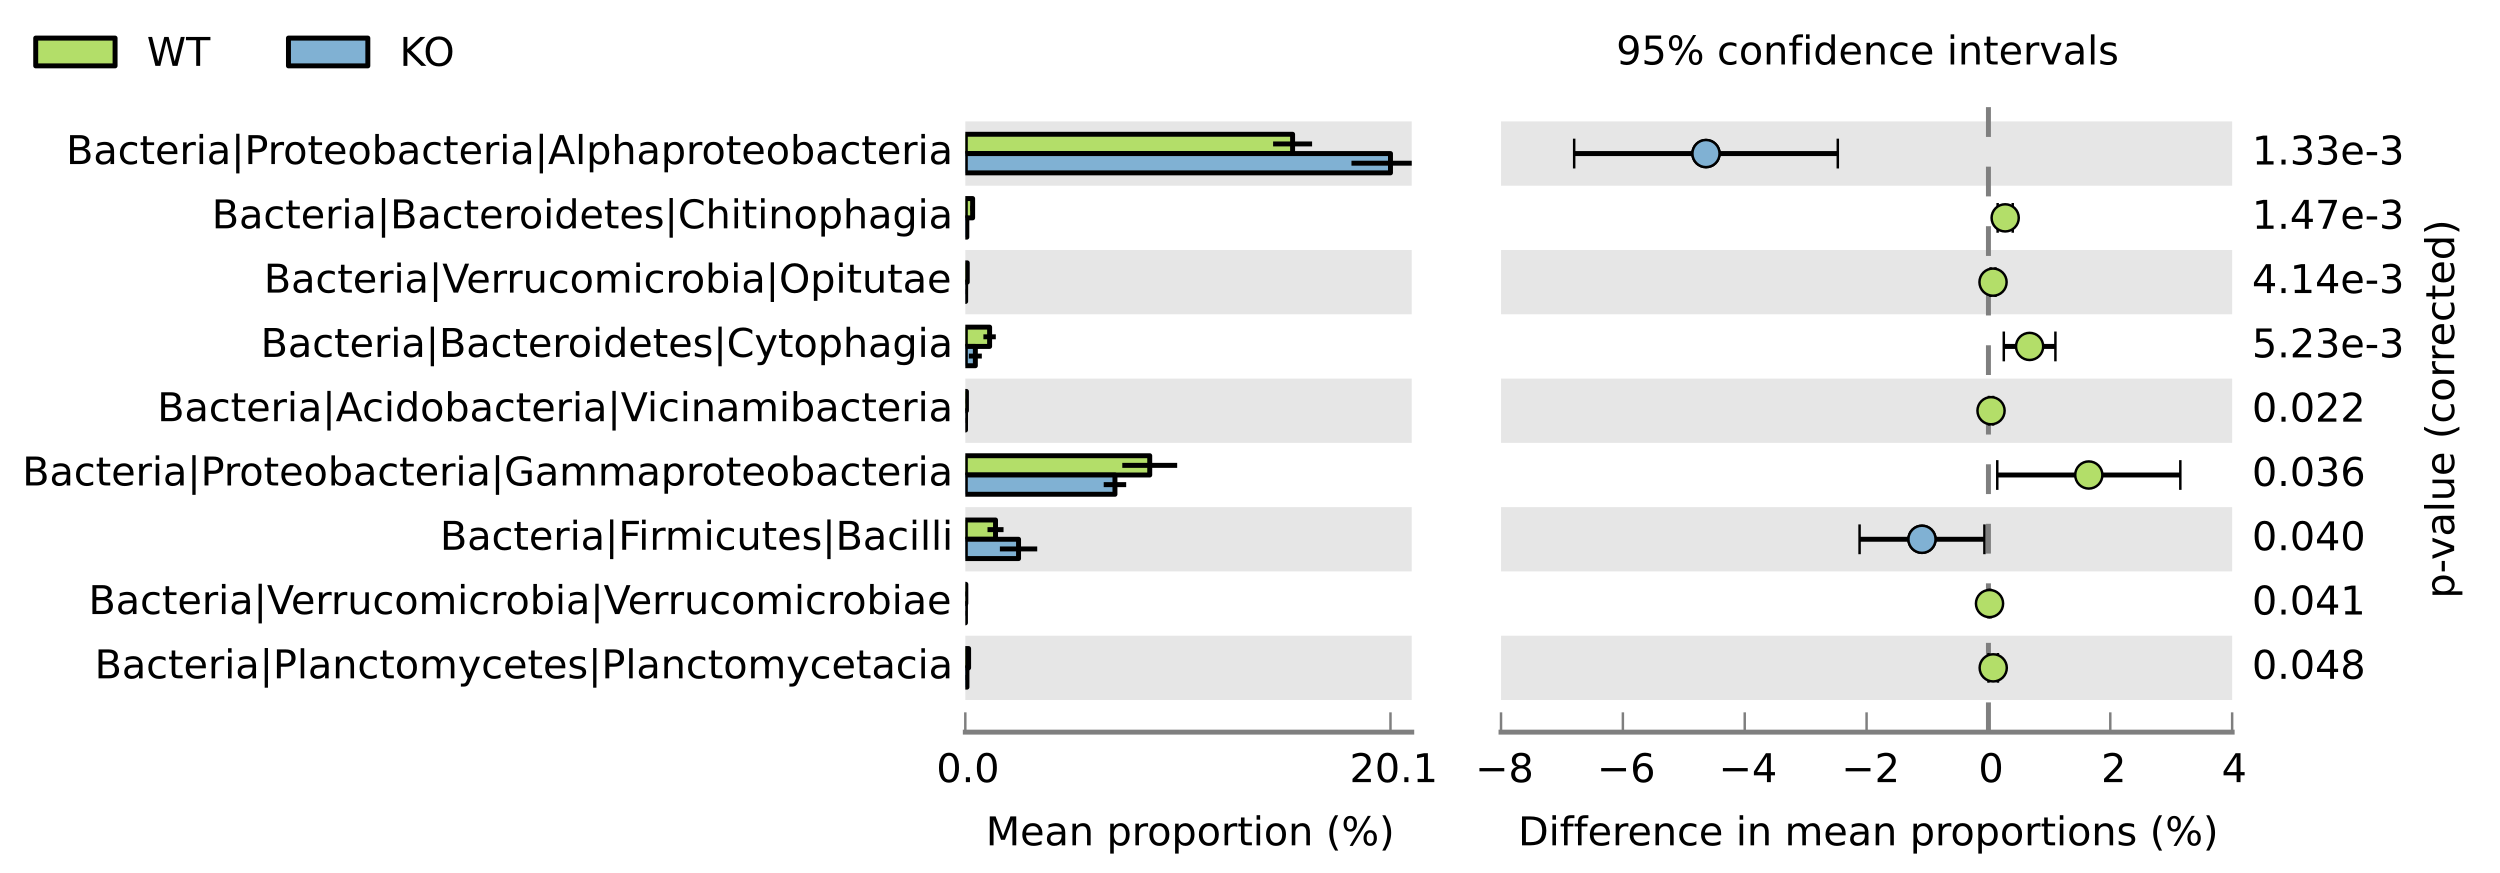 <?xml version="1.0" encoding="utf-8" standalone="no"?>
<!DOCTYPE svg PUBLIC "-//W3C//DTD SVG 1.1//EN"
  "http://www.w3.org/Graphics/SVG/1.1/DTD/svg11.dtd">
<!-- Created with matplotlib (http://matplotlib.org/) -->
<svg height="176pt" version="1.1" viewBox="0 0 504 176" width="504pt" xmlns="http://www.w3.org/2000/svg" xmlns:xlink="http://www.w3.org/1999/xlink">
 <defs>
  <style type="text/css">
*{stroke-linecap:butt;stroke-linejoin:round;}
  </style>
 </defs>
 <g id="figure_1">
  <g id="patch_1">
   <path d="
M0 176.4
L504 176.4
L504 0
L0 0
z
" style="fill:#ffffff;"/>
  </g>
  <g id="axes_1">
   <g id="patch_2">
    <path d="
M194.606 147.6
L284.606 147.6
L284.606 18
L194.606 18
z
" style="fill:#ffffff;"/>
   </g>
   <g id="patch_3">
    <path clip-path="url(#p57f367616b)" d="
M194.606 141.12
L194.606 128.16
L284.606 128.16
L284.606 141.12
z
" style="fill:#e6e6e6;"/>
   </g>
   <g id="patch_4">
    <path clip-path="url(#p57f367616b)" d="
M194.606 115.2
L194.606 102.24
L284.606 102.24
L284.606 115.2
z
" style="fill:#e6e6e6;"/>
   </g>
   <g id="patch_5">
    <path clip-path="url(#p57f367616b)" d="
M194.606 89.28
L194.606 76.32
L284.606 76.32
L284.606 89.28
z
" style="fill:#e6e6e6;"/>
   </g>
   <g id="patch_6">
    <path clip-path="url(#p57f367616b)" d="
M194.606 63.36
L194.606 50.4
L284.606 50.4
L284.606 63.36
z
" style="fill:#e6e6e6;"/>
   </g>
   <g id="patch_7">
    <path clip-path="url(#p57f367616b)" d="
M194.606 37.44
L194.606 24.48
L284.606 24.48
L284.606 37.44
z
" style="fill:#e6e6e6;"/>
   </g>
   <g id="patch_8">
    <path clip-path="url(#p57f367616b)" d="
M194.606 134.64
L195.27 134.64
L195.27 130.752
L194.606 130.752
z
" style="fill:#b3de69;stroke:#000000;stroke-linejoin:miter;"/>
   </g>
   <g id="patch_9">
    <path clip-path="url(#p57f367616b)" d="
M194.606 121.68
L194.71 121.68
L194.71 117.792
L194.606 117.792
z
" style="fill:#b3de69;stroke:#000000;stroke-linejoin:miter;"/>
   </g>
   <g id="patch_10">
    <path clip-path="url(#p57f367616b)" d="
M194.606 108.72
L200.697 108.72
L200.697 104.832
L194.606 104.832
z
" style="fill:#b3de69;stroke:#000000;stroke-linejoin:miter;"/>
   </g>
   <g id="patch_11">
    <path clip-path="url(#p57f367616b)" d="
M194.606 95.76
L231.786 95.76
L231.786 91.872
L194.606 91.872
z
" style="fill:#b3de69;stroke:#000000;stroke-linejoin:miter;"/>
   </g>
   <g id="patch_12">
    <path clip-path="url(#p57f367616b)" d="
M194.606 82.8
L194.83 82.8
L194.83 78.912
L194.606 78.912
z
" style="fill:#b3de69;stroke:#000000;stroke-linejoin:miter;"/>
   </g>
   <g id="patch_13">
    <path clip-path="url(#p57f367616b)" d="
M194.606 69.84
L199.505 69.84
L199.505 65.952
L194.606 65.952
z
" style="fill:#b3de69;stroke:#000000;stroke-linejoin:miter;"/>
   </g>
   <g id="patch_14">
    <path clip-path="url(#p57f367616b)" d="
M194.606 56.88
L194.997 56.88
L194.997 52.992
L194.606 52.992
z
" style="fill:#b3de69;stroke:#000000;stroke-linejoin:miter;"/>
   </g>
   <g id="patch_15">
    <path clip-path="url(#p57f367616b)" d="
M194.606 43.92
L196.082 43.92
L196.082 40.032
L194.606 40.032
z
" style="fill:#b3de69;stroke:#000000;stroke-linejoin:miter;"/>
   </g>
   <g id="patch_16">
    <path clip-path="url(#p57f367616b)" d="
M194.606 30.96
L260.587 30.96
L260.587 27.072
L194.606 27.072
z
" style="fill:#b3de69;stroke:#000000;stroke-linejoin:miter;"/>
   </g>
   <g id="patch_17">
    <path clip-path="url(#p57f367616b)" d="
M194.606 138.528
L194.935 138.528
L194.935 134.64
L194.606 134.64
z
" style="fill:#80b1d3;stroke:#000000;stroke-linejoin:miter;"/>
   </g>
   <g id="patch_18">
    <path clip-path="url(#p57f367616b)" d="
M194.606 125.568
L194.634 125.568
L194.634 121.68
L194.606 121.68
z
" style="fill:#80b1d3;stroke:#000000;stroke-linejoin:miter;"/>
   </g>
   <g id="patch_19">
    <path clip-path="url(#p57f367616b)" d="
M194.606 112.608
L205.339 112.608
L205.339 108.72
L194.606 108.72
z
" style="fill:#80b1d3;stroke:#000000;stroke-linejoin:miter;"/>
   </g>
   <g id="patch_20">
    <path clip-path="url(#p57f367616b)" d="
M194.606 99.648
L224.774 99.648
L224.774 95.76
L194.606 95.76
z
" style="fill:#80b1d3;stroke:#000000;stroke-linejoin:miter;"/>
   </g>
   <g id="patch_21">
    <path clip-path="url(#p57f367616b)" d="
M194.606 86.688
L194.648 86.688
L194.648 82.8
L194.606 82.8
z
" style="fill:#80b1d3;stroke:#000000;stroke-linejoin:miter;"/>
   </g>
   <g id="patch_22">
    <path clip-path="url(#p57f367616b)" d="
M194.606 73.728
L196.629 73.728
L196.629 69.84
L194.606 69.84
z
" style="fill:#80b1d3;stroke:#000000;stroke-linejoin:miter;"/>
   </g>
   <g id="patch_23">
    <path clip-path="url(#p57f367616b)" d="
M194.606 60.768
L194.676 60.768
L194.676 56.88
L194.606 56.88
z
" style="fill:#80b1d3;stroke:#000000;stroke-linejoin:miter;"/>
   </g>
   <g id="patch_24">
    <path clip-path="url(#p57f367616b)" d="
M194.606 47.808
L194.911 47.808
L194.911 43.92
L194.606 43.92
z
" style="fill:#80b1d3;stroke:#000000;stroke-linejoin:miter;"/>
   </g>
   <g id="patch_25">
    <path clip-path="url(#p57f367616b)" d="
M194.606 34.848
L280.321 34.848
L280.321 30.96
L194.606 30.96
z
" style="fill:#80b1d3;stroke:#000000;stroke-linejoin:miter;"/>
   </g>
   <g id="LineCollection_1">
    <path clip-path="url(#p57f367616b)" d="
M195.063 132.696
L195.476 132.696" style="fill:none;stroke:#000000;"/>
    <path clip-path="url(#p57f367616b)" d="
M194.65 119.736
L194.771 119.736" style="fill:none;stroke:#000000;"/>
    <path clip-path="url(#p57f367616b)" d="
M199.081 106.776
L202.313 106.776" style="fill:none;stroke:#000000;"/>
    <path clip-path="url(#p57f367616b)" d="
M226.253 93.816
L237.319 93.816" style="fill:none;stroke:#000000;"/>
    <path clip-path="url(#p57f367616b)" d="
M194.704 80.856
L194.956 80.856" style="fill:none;stroke:#000000;"/>
    <path clip-path="url(#p57f367616b)" d="
M198.255 67.896
L200.755 67.896" style="fill:none;stroke:#000000;"/>
    <path clip-path="url(#p57f367616b)" d="
M194.85 54.936
L195.145 54.936" style="fill:none;stroke:#000000;"/>
    <path clip-path="url(#p57f367616b)" d="
M195.624 41.976
L196.54 41.976" style="fill:none;stroke:#000000;"/>
    <path clip-path="url(#p57f367616b)" d="
M256.657 29.016
L264.517 29.016" style="fill:none;stroke:#000000;"/>
   </g>
   <g id="LineCollection_2">
    <path clip-path="url(#p57f367616b)" d="
M194.679 136.584
L195.192 136.584" style="fill:none;stroke:#000000;"/>
    <path clip-path="url(#p57f367616b)" d="
M194.599 123.624
L194.67 123.624" style="fill:none;stroke:#000000;"/>
    <path clip-path="url(#p57f367616b)" d="
M201.575 110.664
L209.104 110.664" style="fill:none;stroke:#000000;"/>
    <path clip-path="url(#p57f367616b)" d="
M222.509 97.704
L227.039 97.704" style="fill:none;stroke:#000000;"/>
    <path clip-path="url(#p57f367616b)" d="
M194.623 84.744
L194.674 84.744" style="fill:none;stroke:#000000;"/>
    <path clip-path="url(#p57f367616b)" d="
M195.322 71.784
L197.936 71.784" style="fill:none;stroke:#000000;"/>
    <path clip-path="url(#p57f367616b)" d="
M194.65 58.824
L194.702 58.824" style="fill:none;stroke:#000000;"/>
    <path clip-path="url(#p57f367616b)" d="
M194.746 45.864
L195.076 45.864" style="fill:none;stroke:#000000;"/>
    <path clip-path="url(#p57f367616b)" d="
M272.455 32.904
L288.186 32.904" style="fill:none;stroke:#000000;"/>
   </g>
   <g id="patch_26">
    <path d="
M194.606 18
L284.606 18" style="fill:none;"/>
   </g>
   <g id="patch_27">
    <path d="
M284.606 147.6
L284.606 18" style="fill:none;"/>
   </g>
   <g id="patch_28">
    <path d="
M194.606 147.6
L284.606 147.6" style="fill:none;stroke:#7f7f7f;stroke-linecap:square;stroke-linejoin:miter;"/>
   </g>
   <g id="patch_29">
    <path d="
M194.606 147.6
L194.606 18" style="fill:none;"/>
   </g>
   <g id="matplotlib.axis_1">
    <g id="xtick_1">
     <g id="line2d_1">
      <defs>
       <path d="
M0 0
L0 -4" id="m52ec4ef45c" style="stroke:#7f7f7f;stroke-width:0.5;"/>
      </defs>
      <g>
       <use style="fill:#7f7f7f;stroke:#7f7f7f;stroke-width:0.5;" x="194.606" xlink:href="#m52ec4ef45c" y="147.6"/>
      </g>
     </g>
     <g id="text_1">
      <!-- 0.0 -->
      <defs>
       <path d="
M31.781 66.406
Q24.172 66.406 20.328 58.906
Q16.5 51.422 16.5 36.375
Q16.5 21.391 20.328 13.891
Q24.172 6.391 31.781 6.391
Q39.453 6.391 43.281 13.891
Q47.125 21.391 47.125 36.375
Q47.125 51.422 43.281 58.906
Q39.453 66.406 31.781 66.406
M31.781 74.219
Q44.047 74.219 50.516 64.516
Q56.984 54.828 56.984 36.375
Q56.984 17.969 50.516 8.266
Q44.047 -1.422 31.781 -1.422
Q19.531 -1.422 13.062 8.266
Q6.594 17.969 6.594 36.375
Q6.594 54.828 13.062 64.516
Q19.531 74.219 31.781 74.219" id="BitstreamVeraSans-Roman-30"/>
       <path d="
M10.688 12.406
L21 12.406
L21 0
L10.688 0
z
" id="BitstreamVeraSans-Roman-2e"/>
      </defs>
      <g transform="translate(188.774 157.679)scale(0.08 -0.08)">
       <use xlink:href="#BitstreamVeraSans-Roman-30"/>
       <use x="63.623" xlink:href="#BitstreamVeraSans-Roman-2e"/>
       <use x="95.41" xlink:href="#BitstreamVeraSans-Roman-30"/>
      </g>
     </g>
    </g>
    <g id="xtick_2">
     <g id="line2d_2">
      <g>
       <use style="fill:#7f7f7f;stroke:#7f7f7f;stroke-width:0.5;" x="280.321" xlink:href="#m52ec4ef45c" y="147.6"/>
      </g>
     </g>
     <g id="text_2">
      <!-- 20.1 -->
      <defs>
       <path d="
M19.188 8.297
L53.609 8.297
L53.609 0
L7.328 0
L7.328 8.297
Q12.938 14.109 22.625 23.891
Q32.328 33.688 34.812 36.531
Q39.547 41.844 41.422 45.531
Q43.312 49.219 43.312 52.781
Q43.312 58.594 39.234 62.25
Q35.156 65.922 28.609 65.922
Q23.969 65.922 18.812 64.312
Q13.672 62.703 7.812 59.422
L7.812 69.391
Q13.766 71.781 18.938 73
Q24.125 74.219 28.422 74.219
Q39.75 74.219 46.484 68.547
Q53.219 62.891 53.219 53.422
Q53.219 48.922 51.531 44.891
Q49.859 40.875 45.406 35.406
Q44.188 33.984 37.641 27.219
Q31.109 20.453 19.188 8.297" id="BitstreamVeraSans-Roman-32"/>
       <path d="
M12.406 8.297
L28.516 8.297
L28.516 63.922
L10.984 60.406
L10.984 69.391
L28.422 72.906
L38.281 72.906
L38.281 8.297
L54.391 8.297
L54.391 0
L12.406 0
z
" id="BitstreamVeraSans-Roman-31"/>
      </defs>
      <g transform="translate(272.077 157.679)scale(0.08 -0.08)">
       <use xlink:href="#BitstreamVeraSans-Roman-32"/>
       <use x="63.623" xlink:href="#BitstreamVeraSans-Roman-30"/>
       <use x="127.246" xlink:href="#BitstreamVeraSans-Roman-2e"/>
       <use x="159.033" xlink:href="#BitstreamVeraSans-Roman-31"/>
      </g>
     </g>
    </g>
    <g id="text_3">
     <!-- Mean proportion (%) -->
     <defs>
      <path id="BitstreamVeraSans-Roman-20"/>
      <path d="
M9.812 72.906
L24.516 72.906
L43.109 23.297
L61.812 72.906
L76.516 72.906
L76.516 0
L66.891 0
L66.891 64.016
L48.094 14.016
L38.188 14.016
L19.391 64.016
L19.391 0
L9.812 0
z
" id="BitstreamVeraSans-Roman-4d"/>
      <path d="
M72.703 32.078
Q68.453 32.078 66.031 28.469
Q63.625 24.859 63.625 18.406
Q63.625 12.062 66.031 8.422
Q68.453 4.781 72.703 4.781
Q76.859 4.781 79.266 8.422
Q81.688 12.062 81.688 18.406
Q81.688 24.812 79.266 28.438
Q76.859 32.078 72.703 32.078
M72.703 38.281
Q80.422 38.281 84.953 32.906
Q89.5 27.547 89.5 18.406
Q89.5 9.281 84.938 3.922
Q80.375 -1.422 72.703 -1.422
Q64.891 -1.422 60.344 3.922
Q55.812 9.281 55.812 18.406
Q55.812 27.594 60.375 32.938
Q64.938 38.281 72.703 38.281
M22.312 68.016
Q18.109 68.016 15.688 64.375
Q13.281 60.75 13.281 54.391
Q13.281 47.953 15.672 44.328
Q18.062 40.719 22.312 40.719
Q26.562 40.719 28.969 44.328
Q31.391 47.953 31.391 54.391
Q31.391 60.688 28.953 64.344
Q26.516 68.016 22.312 68.016
M66.406 74.219
L74.219 74.219
L28.609 -1.422
L20.797 -1.422
z

M22.312 74.219
Q30.031 74.219 34.609 68.875
Q39.203 63.531 39.203 54.391
Q39.203 45.172 34.641 39.844
Q30.078 34.516 22.312 34.516
Q14.547 34.516 10.031 39.859
Q5.516 45.219 5.516 54.391
Q5.516 63.484 10.047 68.844
Q14.594 74.219 22.312 74.219" id="BitstreamVeraSans-Roman-25"/>
      <path d="
M54.891 33.016
L54.891 0
L45.906 0
L45.906 32.719
Q45.906 40.484 42.875 44.328
Q39.844 48.188 33.797 48.188
Q26.516 48.188 22.312 43.547
Q18.109 38.922 18.109 30.906
L18.109 0
L9.078 0
L9.078 54.688
L18.109 54.688
L18.109 46.188
Q21.344 51.125 25.703 53.562
Q30.078 56 35.797 56
Q45.219 56 50.047 50.172
Q54.891 44.344 54.891 33.016" id="BitstreamVeraSans-Roman-6e"/>
      <path d="
M41.109 46.297
Q39.594 47.172 37.812 47.578
Q36.031 48 33.891 48
Q26.266 48 22.188 43.047
Q18.109 38.094 18.109 28.812
L18.109 0
L9.078 0
L9.078 54.688
L18.109 54.688
L18.109 46.188
Q20.953 51.172 25.484 53.578
Q30.031 56 36.531 56
Q37.453 56 38.578 55.875
Q39.703 55.766 41.062 55.516
z
" id="BitstreamVeraSans-Roman-72"/>
      <path d="
M30.609 48.391
Q23.391 48.391 19.188 42.75
Q14.984 37.109 14.984 27.297
Q14.984 17.484 19.156 11.844
Q23.344 6.203 30.609 6.203
Q37.797 6.203 41.984 11.859
Q46.188 17.531 46.188 27.297
Q46.188 37.016 41.984 42.703
Q37.797 48.391 30.609 48.391
M30.609 56
Q42.328 56 49.016 48.375
Q55.719 40.766 55.719 27.297
Q55.719 13.875 49.016 6.219
Q42.328 -1.422 30.609 -1.422
Q18.844 -1.422 12.172 6.219
Q5.516 13.875 5.516 27.297
Q5.516 40.766 12.172 48.375
Q18.844 56 30.609 56" id="BitstreamVeraSans-Roman-6f"/>
      <path d="
M8.016 75.875
L15.828 75.875
Q23.141 64.359 26.781 53.312
Q30.422 42.281 30.422 31.391
Q30.422 20.453 26.781 9.375
Q23.141 -1.703 15.828 -13.188
L8.016 -13.188
Q14.5 -2 17.703 9.062
Q20.906 20.125 20.906 31.391
Q20.906 42.672 17.703 53.656
Q14.5 64.656 8.016 75.875" id="BitstreamVeraSans-Roman-29"/>
      <path d="
M9.422 54.688
L18.406 54.688
L18.406 0
L9.422 0
z

M9.422 75.984
L18.406 75.984
L18.406 64.594
L9.422 64.594
z
" id="BitstreamVeraSans-Roman-69"/>
      <path d="
M31 75.875
Q24.469 64.656 21.281 53.656
Q18.109 42.672 18.109 31.391
Q18.109 20.125 21.312 9.062
Q24.516 -2 31 -13.188
L23.188 -13.188
Q15.875 -1.703 12.234 9.375
Q8.594 20.453 8.594 31.391
Q8.594 42.281 12.203 53.312
Q15.828 64.359 23.188 75.875
z
" id="BitstreamVeraSans-Roman-28"/>
      <path d="
M56.203 29.594
L56.203 25.203
L14.891 25.203
Q15.484 15.922 20.484 11.062
Q25.484 6.203 34.422 6.203
Q39.594 6.203 44.453 7.469
Q49.312 8.734 54.109 11.281
L54.109 2.781
Q49.266 0.734 44.188 -0.344
Q39.109 -1.422 33.891 -1.422
Q20.797 -1.422 13.156 6.188
Q5.516 13.812 5.516 26.812
Q5.516 40.234 12.766 48.109
Q20.016 56 32.328 56
Q43.359 56 49.781 48.891
Q56.203 41.797 56.203 29.594
M47.219 32.234
Q47.125 39.594 43.094 43.984
Q39.062 48.391 32.422 48.391
Q24.906 48.391 20.391 44.141
Q15.875 39.891 15.188 32.172
z
" id="BitstreamVeraSans-Roman-65"/>
      <path d="
M18.312 70.219
L18.312 54.688
L36.812 54.688
L36.812 47.703
L18.312 47.703
L18.312 18.016
Q18.312 11.328 20.141 9.422
Q21.969 7.516 27.594 7.516
L36.812 7.516
L36.812 0
L27.594 0
Q17.188 0 13.234 3.875
Q9.281 7.766 9.281 18.016
L9.281 47.703
L2.688 47.703
L2.688 54.688
L9.281 54.688
L9.281 70.219
z
" id="BitstreamVeraSans-Roman-74"/>
      <path d="
M34.281 27.484
Q23.391 27.484 19.188 25
Q14.984 22.516 14.984 16.5
Q14.984 11.719 18.141 8.906
Q21.297 6.109 26.703 6.109
Q34.188 6.109 38.703 11.406
Q43.219 16.703 43.219 25.484
L43.219 27.484
z

M52.203 31.203
L52.203 0
L43.219 0
L43.219 8.297
Q40.141 3.328 35.547 0.953
Q30.953 -1.422 24.312 -1.422
Q15.922 -1.422 10.953 3.297
Q6 8.016 6 15.922
Q6 25.141 12.172 29.828
Q18.359 34.516 30.609 34.516
L43.219 34.516
L43.219 35.406
Q43.219 41.609 39.141 45
Q35.062 48.391 27.688 48.391
Q23 48.391 18.547 47.266
Q14.109 46.141 10.016 43.891
L10.016 52.203
Q14.938 54.109 19.578 55.047
Q24.219 56 28.609 56
Q40.484 56 46.344 49.844
Q52.203 43.703 52.203 31.203" id="BitstreamVeraSans-Roman-61"/>
      <path d="
M18.109 8.203
L18.109 -20.797
L9.078 -20.797
L9.078 54.688
L18.109 54.688
L18.109 46.391
Q20.953 51.266 25.266 53.625
Q29.594 56 35.594 56
Q45.562 56 51.781 48.094
Q58.016 40.188 58.016 27.297
Q58.016 14.406 51.781 6.484
Q45.562 -1.422 35.594 -1.422
Q29.594 -1.422 25.266 0.953
Q20.953 3.328 18.109 8.203
M48.688 27.297
Q48.688 37.203 44.609 42.844
Q40.531 48.484 33.406 48.484
Q26.266 48.484 22.188 42.844
Q18.109 37.203 18.109 27.297
Q18.109 17.391 22.188 11.75
Q26.266 6.109 33.406 6.109
Q40.531 6.109 44.609 11.75
Q48.688 17.391 48.688 27.297" id="BitstreamVeraSans-Roman-70"/>
     </defs>
     <g transform="translate(198.752 170.421)scale(0.08 -0.08)">
      <use xlink:href="#BitstreamVeraSans-Roman-4d"/>
      <use x="86.279" xlink:href="#BitstreamVeraSans-Roman-65"/>
      <use x="147.803" xlink:href="#BitstreamVeraSans-Roman-61"/>
      <use x="209.082" xlink:href="#BitstreamVeraSans-Roman-6e"/>
      <use x="272.461" xlink:href="#BitstreamVeraSans-Roman-20"/>
      <use x="304.248" xlink:href="#BitstreamVeraSans-Roman-70"/>
      <use x="367.725" xlink:href="#BitstreamVeraSans-Roman-72"/>
      <use x="406.588" xlink:href="#BitstreamVeraSans-Roman-6f"/>
      <use x="467.77" xlink:href="#BitstreamVeraSans-Roman-70"/>
      <use x="531.246" xlink:href="#BitstreamVeraSans-Roman-6f"/>
      <use x="592.428" xlink:href="#BitstreamVeraSans-Roman-72"/>
      <use x="633.541" xlink:href="#BitstreamVeraSans-Roman-74"/>
      <use x="672.75" xlink:href="#BitstreamVeraSans-Roman-69"/>
      <use x="700.533" xlink:href="#BitstreamVeraSans-Roman-6f"/>
      <use x="761.715" xlink:href="#BitstreamVeraSans-Roman-6e"/>
      <use x="825.094" xlink:href="#BitstreamVeraSans-Roman-20"/>
      <use x="856.881" xlink:href="#BitstreamVeraSans-Roman-28"/>
      <use x="895.895" xlink:href="#BitstreamVeraSans-Roman-25"/>
      <use x="990.914" xlink:href="#BitstreamVeraSans-Roman-29"/>
     </g>
    </g>
   </g>
   <g id="matplotlib.axis_2">
    <g id="ytick_1">
     <g id="text_4">
      <!-- Bacteria|Planctomycetes|Planctomycetacia -->
      <defs>
       <path d="
M52 44.188
Q55.375 50.25 60.062 53.125
Q64.75 56 71.094 56
Q79.641 56 84.281 50.016
Q88.922 44.047 88.922 33.016
L88.922 0
L79.891 0
L79.891 32.719
Q79.891 40.578 77.094 44.375
Q74.312 48.188 68.609 48.188
Q61.625 48.188 57.562 43.547
Q53.516 38.922 53.516 30.906
L53.516 0
L44.484 0
L44.484 32.719
Q44.484 40.625 41.703 44.406
Q38.922 48.188 33.109 48.188
Q26.219 48.188 22.156 43.531
Q18.109 38.875 18.109 30.906
L18.109 0
L9.078 0
L9.078 54.688
L18.109 54.688
L18.109 46.188
Q21.188 51.219 25.484 53.609
Q29.781 56 35.688 56
Q41.656 56 45.828 52.969
Q50 49.953 52 44.188" id="BitstreamVeraSans-Roman-6d"/>
       <path d="
M21 76.422
L21 -23.578
L12.703 -23.578
L12.703 76.422
z
" id="BitstreamVeraSans-Roman-7c"/>
       <path d="
M9.422 75.984
L18.406 75.984
L18.406 0
L9.422 0
z
" id="BitstreamVeraSans-Roman-6c"/>
       <path d="
M19.672 64.797
L19.672 37.406
L32.078 37.406
Q38.969 37.406 42.719 40.969
Q46.484 44.531 46.484 51.125
Q46.484 57.672 42.719 61.234
Q38.969 64.797 32.078 64.797
z

M9.812 72.906
L32.078 72.906
Q44.344 72.906 50.609 67.359
Q56.891 61.812 56.891 51.125
Q56.891 40.328 50.609 34.812
Q44.344 29.297 32.078 29.297
L19.672 29.297
L19.672 0
L9.812 0
z
" id="BitstreamVeraSans-Roman-50"/>
       <path d="
M19.672 34.812
L19.672 8.109
L35.5 8.109
Q43.453 8.109 47.281 11.406
Q51.125 14.703 51.125 21.484
Q51.125 28.328 47.281 31.562
Q43.453 34.812 35.5 34.812
z

M19.672 64.797
L19.672 42.828
L34.281 42.828
Q41.5 42.828 45.031 45.531
Q48.578 48.25 48.578 53.812
Q48.578 59.328 45.031 62.062
Q41.5 64.797 34.281 64.797
z

M9.812 72.906
L35.016 72.906
Q46.297 72.906 52.391 68.219
Q58.5 63.531 58.5 54.891
Q58.5 48.188 55.375 44.234
Q52.25 40.281 46.188 39.312
Q53.469 37.75 57.5 32.781
Q61.531 27.828 61.531 20.406
Q61.531 10.641 54.891 5.312
Q48.25 0 35.984 0
L9.812 0
z
" id="BitstreamVeraSans-Roman-42"/>
       <path d="
M32.172 -5.078
Q28.375 -14.844 24.75 -17.812
Q21.141 -20.797 15.094 -20.797
L7.906 -20.797
L7.906 -13.281
L13.188 -13.281
Q16.891 -13.281 18.938 -11.516
Q21 -9.766 23.484 -3.219
L25.094 0.875
L2.984 54.688
L12.5 54.688
L29.594 11.922
L46.688 54.688
L56.203 54.688
z
" id="BitstreamVeraSans-Roman-79"/>
       <path d="
M44.281 53.078
L44.281 44.578
Q40.484 46.531 36.375 47.5
Q32.281 48.484 27.875 48.484
Q21.188 48.484 17.844 46.438
Q14.5 44.391 14.5 40.281
Q14.5 37.156 16.891 35.375
Q19.281 33.594 26.516 31.984
L29.594 31.297
Q39.156 29.25 43.188 25.516
Q47.219 21.781 47.219 15.094
Q47.219 7.469 41.188 3.016
Q35.156 -1.422 24.609 -1.422
Q20.219 -1.422 15.453 -0.562
Q10.688 0.297 5.422 2
L5.422 11.281
Q10.406 8.688 15.234 7.391
Q20.062 6.109 24.812 6.109
Q31.156 6.109 34.562 8.281
Q37.984 10.453 37.984 14.406
Q37.984 18.062 35.516 20.016
Q33.062 21.969 24.703 23.781
L21.578 24.516
Q13.234 26.266 9.516 29.906
Q5.812 33.547 5.812 39.891
Q5.812 47.609 11.281 51.797
Q16.75 56 26.812 56
Q31.781 56 36.172 55.266
Q40.578 54.547 44.281 53.078" id="BitstreamVeraSans-Roman-73"/>
       <path d="
M48.781 52.594
L48.781 44.188
Q44.969 46.297 41.141 47.344
Q37.312 48.391 33.406 48.391
Q24.656 48.391 19.812 42.844
Q14.984 37.312 14.984 27.297
Q14.984 17.281 19.812 11.734
Q24.656 6.203 33.406 6.203
Q37.312 6.203 41.141 7.25
Q44.969 8.297 48.781 10.406
L48.781 2.094
Q45.016 0.344 40.984 -0.531
Q36.969 -1.422 32.422 -1.422
Q20.062 -1.422 12.781 6.344
Q5.516 14.109 5.516 27.297
Q5.516 40.672 12.859 48.328
Q20.219 56 33.016 56
Q37.156 56 41.109 55.141
Q45.062 54.297 48.781 52.594" id="BitstreamVeraSans-Roman-63"/>
      </defs>
      <g transform="translate(19.081 136.754)scale(0.08 -0.08)">
       <use xlink:href="#BitstreamVeraSans-Roman-42"/>
       <use x="68.604" xlink:href="#BitstreamVeraSans-Roman-61"/>
       <use x="129.883" xlink:href="#BitstreamVeraSans-Roman-63"/>
       <use x="184.863" xlink:href="#BitstreamVeraSans-Roman-74"/>
       <use x="224.072" xlink:href="#BitstreamVeraSans-Roman-65"/>
       <use x="285.596" xlink:href="#BitstreamVeraSans-Roman-72"/>
       <use x="326.709" xlink:href="#BitstreamVeraSans-Roman-69"/>
       <use x="354.492" xlink:href="#BitstreamVeraSans-Roman-61"/>
       <use x="415.771" xlink:href="#BitstreamVeraSans-Roman-7c"/>
       <use x="449.463" xlink:href="#BitstreamVeraSans-Roman-50"/>
       <use x="509.766" xlink:href="#BitstreamVeraSans-Roman-6c"/>
       <use x="537.549" xlink:href="#BitstreamVeraSans-Roman-61"/>
       <use x="598.828" xlink:href="#BitstreamVeraSans-Roman-6e"/>
       <use x="662.207" xlink:href="#BitstreamVeraSans-Roman-63"/>
       <use x="717.188" xlink:href="#BitstreamVeraSans-Roman-74"/>
       <use x="756.396" xlink:href="#BitstreamVeraSans-Roman-6f"/>
       <use x="817.578" xlink:href="#BitstreamVeraSans-Roman-6d"/>
       <use x="914.99" xlink:href="#BitstreamVeraSans-Roman-79"/>
       <use x="974.17" xlink:href="#BitstreamVeraSans-Roman-63"/>
       <use x="1029.15" xlink:href="#BitstreamVeraSans-Roman-65"/>
       <use x="1090.674" xlink:href="#BitstreamVeraSans-Roman-74"/>
       <use x="1129.883" xlink:href="#BitstreamVeraSans-Roman-65"/>
       <use x="1191.406" xlink:href="#BitstreamVeraSans-Roman-73"/>
       <use x="1243.506" xlink:href="#BitstreamVeraSans-Roman-7c"/>
       <use x="1277.197" xlink:href="#BitstreamVeraSans-Roman-50"/>
       <use x="1337.5" xlink:href="#BitstreamVeraSans-Roman-6c"/>
       <use x="1365.283" xlink:href="#BitstreamVeraSans-Roman-61"/>
       <use x="1426.562" xlink:href="#BitstreamVeraSans-Roman-6e"/>
       <use x="1489.941" xlink:href="#BitstreamVeraSans-Roman-63"/>
       <use x="1544.922" xlink:href="#BitstreamVeraSans-Roman-74"/>
       <use x="1584.131" xlink:href="#BitstreamVeraSans-Roman-6f"/>
       <use x="1645.312" xlink:href="#BitstreamVeraSans-Roman-6d"/>
       <use x="1742.725" xlink:href="#BitstreamVeraSans-Roman-79"/>
       <use x="1801.904" xlink:href="#BitstreamVeraSans-Roman-63"/>
       <use x="1856.885" xlink:href="#BitstreamVeraSans-Roman-65"/>
       <use x="1918.408" xlink:href="#BitstreamVeraSans-Roman-74"/>
       <use x="1957.617" xlink:href="#BitstreamVeraSans-Roman-61"/>
       <use x="2018.896" xlink:href="#BitstreamVeraSans-Roman-63"/>
       <use x="2073.877" xlink:href="#BitstreamVeraSans-Roman-69"/>
       <use x="2101.66" xlink:href="#BitstreamVeraSans-Roman-61"/>
      </g>
     </g>
    </g>
    <g id="ytick_2">
     <g id="text_5">
      <!-- Bacteria|Verrucomicrobia|Verrucomicrobiae -->
      <defs>
       <path d="
M8.5 21.578
L8.5 54.688
L17.484 54.688
L17.484 21.922
Q17.484 14.156 20.5 10.266
Q23.531 6.391 29.594 6.391
Q36.859 6.391 41.078 11.031
Q45.312 15.672 45.312 23.688
L45.312 54.688
L54.297 54.688
L54.297 0
L45.312 0
L45.312 8.406
Q42.047 3.422 37.719 1
Q33.406 -1.422 27.688 -1.422
Q18.266 -1.422 13.375 4.438
Q8.5 10.297 8.5 21.578" id="BitstreamVeraSans-Roman-75"/>
       <path d="
M28.609 0
L0.781 72.906
L11.078 72.906
L34.188 11.531
L57.328 72.906
L67.578 72.906
L39.797 0
z
" id="BitstreamVeraSans-Roman-56"/>
       <path d="
M48.688 27.297
Q48.688 37.203 44.609 42.844
Q40.531 48.484 33.406 48.484
Q26.266 48.484 22.188 42.844
Q18.109 37.203 18.109 27.297
Q18.109 17.391 22.188 11.75
Q26.266 6.109 33.406 6.109
Q40.531 6.109 44.609 11.75
Q48.688 17.391 48.688 27.297
M18.109 46.391
Q20.953 51.266 25.266 53.625
Q29.594 56 35.594 56
Q45.562 56 51.781 48.094
Q58.016 40.188 58.016 27.297
Q58.016 14.406 51.781 6.484
Q45.562 -1.422 35.594 -1.422
Q29.594 -1.422 25.266 0.953
Q20.953 3.328 18.109 8.203
L18.109 0
L9.078 0
L9.078 75.984
L18.109 75.984
z
" id="BitstreamVeraSans-Roman-62"/>
      </defs>
      <g transform="translate(17.848 123.794)scale(0.08 -0.08)">
       <use xlink:href="#BitstreamVeraSans-Roman-42"/>
       <use x="68.604" xlink:href="#BitstreamVeraSans-Roman-61"/>
       <use x="129.883" xlink:href="#BitstreamVeraSans-Roman-63"/>
       <use x="184.863" xlink:href="#BitstreamVeraSans-Roman-74"/>
       <use x="224.072" xlink:href="#BitstreamVeraSans-Roman-65"/>
       <use x="285.596" xlink:href="#BitstreamVeraSans-Roman-72"/>
       <use x="326.709" xlink:href="#BitstreamVeraSans-Roman-69"/>
       <use x="354.492" xlink:href="#BitstreamVeraSans-Roman-61"/>
       <use x="415.771" xlink:href="#BitstreamVeraSans-Roman-7c"/>
       <use x="449.463" xlink:href="#BitstreamVeraSans-Roman-56"/>
       <use x="510.121" xlink:href="#BitstreamVeraSans-Roman-65"/>
       <use x="571.645" xlink:href="#BitstreamVeraSans-Roman-72"/>
       <use x="611.008" xlink:href="#BitstreamVeraSans-Roman-72"/>
       <use x="652.121" xlink:href="#BitstreamVeraSans-Roman-75"/>
       <use x="715.5" xlink:href="#BitstreamVeraSans-Roman-63"/>
       <use x="770.48" xlink:href="#BitstreamVeraSans-Roman-6f"/>
       <use x="831.662" xlink:href="#BitstreamVeraSans-Roman-6d"/>
       <use x="929.074" xlink:href="#BitstreamVeraSans-Roman-69"/>
       <use x="956.857" xlink:href="#BitstreamVeraSans-Roman-63"/>
       <use x="1011.838" xlink:href="#BitstreamVeraSans-Roman-72"/>
       <use x="1050.701" xlink:href="#BitstreamVeraSans-Roman-6f"/>
       <use x="1111.883" xlink:href="#BitstreamVeraSans-Roman-62"/>
       <use x="1175.359" xlink:href="#BitstreamVeraSans-Roman-69"/>
       <use x="1203.143" xlink:href="#BitstreamVeraSans-Roman-61"/>
       <use x="1264.422" xlink:href="#BitstreamVeraSans-Roman-7c"/>
       <use x="1298.113" xlink:href="#BitstreamVeraSans-Roman-56"/>
       <use x="1358.771" xlink:href="#BitstreamVeraSans-Roman-65"/>
       <use x="1420.295" xlink:href="#BitstreamVeraSans-Roman-72"/>
       <use x="1459.658" xlink:href="#BitstreamVeraSans-Roman-72"/>
       <use x="1500.771" xlink:href="#BitstreamVeraSans-Roman-75"/>
       <use x="1564.15" xlink:href="#BitstreamVeraSans-Roman-63"/>
       <use x="1619.131" xlink:href="#BitstreamVeraSans-Roman-6f"/>
       <use x="1680.312" xlink:href="#BitstreamVeraSans-Roman-6d"/>
       <use x="1777.725" xlink:href="#BitstreamVeraSans-Roman-69"/>
       <use x="1805.508" xlink:href="#BitstreamVeraSans-Roman-63"/>
       <use x="1860.488" xlink:href="#BitstreamVeraSans-Roman-72"/>
       <use x="1899.352" xlink:href="#BitstreamVeraSans-Roman-6f"/>
       <use x="1960.533" xlink:href="#BitstreamVeraSans-Roman-62"/>
       <use x="2024.01" xlink:href="#BitstreamVeraSans-Roman-69"/>
       <use x="2051.793" xlink:href="#BitstreamVeraSans-Roman-61"/>
       <use x="2113.072" xlink:href="#BitstreamVeraSans-Roman-65"/>
      </g>
     </g>
    </g>
    <g id="ytick_3">
     <g id="text_6">
      <!-- Bacteria|Firmicutes|Bacilli -->
      <defs>
       <path d="
M9.812 72.906
L51.703 72.906
L51.703 64.594
L19.672 64.594
L19.672 43.109
L48.578 43.109
L48.578 34.812
L19.672 34.812
L19.672 0
L9.812 0
z
" id="BitstreamVeraSans-Roman-46"/>
      </defs>
      <g transform="translate(88.706 110.834)scale(0.08 -0.08)">
       <use xlink:href="#BitstreamVeraSans-Roman-42"/>
       <use x="68.604" xlink:href="#BitstreamVeraSans-Roman-61"/>
       <use x="129.883" xlink:href="#BitstreamVeraSans-Roman-63"/>
       <use x="184.863" xlink:href="#BitstreamVeraSans-Roman-74"/>
       <use x="224.072" xlink:href="#BitstreamVeraSans-Roman-65"/>
       <use x="285.596" xlink:href="#BitstreamVeraSans-Roman-72"/>
       <use x="326.709" xlink:href="#BitstreamVeraSans-Roman-69"/>
       <use x="354.492" xlink:href="#BitstreamVeraSans-Roman-61"/>
       <use x="415.771" xlink:href="#BitstreamVeraSans-Roman-7c"/>
       <use x="449.463" xlink:href="#BitstreamVeraSans-Roman-46"/>
       <use x="499.732" xlink:href="#BitstreamVeraSans-Roman-69"/>
       <use x="527.516" xlink:href="#BitstreamVeraSans-Roman-72"/>
       <use x="566.879" xlink:href="#BitstreamVeraSans-Roman-6d"/>
       <use x="664.291" xlink:href="#BitstreamVeraSans-Roman-69"/>
       <use x="692.074" xlink:href="#BitstreamVeraSans-Roman-63"/>
       <use x="747.055" xlink:href="#BitstreamVeraSans-Roman-75"/>
       <use x="810.434" xlink:href="#BitstreamVeraSans-Roman-74"/>
       <use x="849.643" xlink:href="#BitstreamVeraSans-Roman-65"/>
       <use x="911.166" xlink:href="#BitstreamVeraSans-Roman-73"/>
       <use x="963.266" xlink:href="#BitstreamVeraSans-Roman-7c"/>
       <use x="996.957" xlink:href="#BitstreamVeraSans-Roman-42"/>
       <use x="1065.561" xlink:href="#BitstreamVeraSans-Roman-61"/>
       <use x="1126.84" xlink:href="#BitstreamVeraSans-Roman-63"/>
       <use x="1181.82" xlink:href="#BitstreamVeraSans-Roman-69"/>
       <use x="1209.604" xlink:href="#BitstreamVeraSans-Roman-6c"/>
       <use x="1237.387" xlink:href="#BitstreamVeraSans-Roman-6c"/>
       <use x="1265.17" xlink:href="#BitstreamVeraSans-Roman-69"/>
      </g>
     </g>
    </g>
    <g id="ytick_4">
     <g id="text_7">
      <!-- Bacteria|Proteobacteria|Gammaproteobacteria -->
      <defs>
       <path d="
M59.516 10.406
L59.516 29.984
L43.406 29.984
L43.406 38.094
L69.281 38.094
L69.281 6.781
Q63.578 2.734 56.688 0.656
Q49.812 -1.422 42 -1.422
Q24.906 -1.422 15.25 8.562
Q5.609 18.562 5.609 36.375
Q5.609 54.25 15.25 64.234
Q24.906 74.219 42 74.219
Q49.125 74.219 55.547 72.453
Q61.969 70.703 67.391 67.281
L67.391 56.781
Q61.922 61.422 55.766 63.766
Q49.609 66.109 42.828 66.109
Q29.438 66.109 22.719 58.641
Q16.016 51.172 16.016 36.375
Q16.016 21.625 22.719 14.156
Q29.438 6.688 42.828 6.688
Q48.047 6.688 52.141 7.594
Q56.25 8.5 59.516 10.406" id="BitstreamVeraSans-Roman-47"/>
      </defs>
      <g transform="translate(4.494 97.874)scale(0.08 -0.08)">
       <use xlink:href="#BitstreamVeraSans-Roman-42"/>
       <use x="68.604" xlink:href="#BitstreamVeraSans-Roman-61"/>
       <use x="129.883" xlink:href="#BitstreamVeraSans-Roman-63"/>
       <use x="184.863" xlink:href="#BitstreamVeraSans-Roman-74"/>
       <use x="224.072" xlink:href="#BitstreamVeraSans-Roman-65"/>
       <use x="285.596" xlink:href="#BitstreamVeraSans-Roman-72"/>
       <use x="326.709" xlink:href="#BitstreamVeraSans-Roman-69"/>
       <use x="354.492" xlink:href="#BitstreamVeraSans-Roman-61"/>
       <use x="415.771" xlink:href="#BitstreamVeraSans-Roman-7c"/>
       <use x="449.463" xlink:href="#BitstreamVeraSans-Roman-50"/>
       <use x="508.016" xlink:href="#BitstreamVeraSans-Roman-72"/>
       <use x="546.879" xlink:href="#BitstreamVeraSans-Roman-6f"/>
       <use x="608.061" xlink:href="#BitstreamVeraSans-Roman-74"/>
       <use x="647.27" xlink:href="#BitstreamVeraSans-Roman-65"/>
       <use x="708.793" xlink:href="#BitstreamVeraSans-Roman-6f"/>
       <use x="769.975" xlink:href="#BitstreamVeraSans-Roman-62"/>
       <use x="833.451" xlink:href="#BitstreamVeraSans-Roman-61"/>
       <use x="894.73" xlink:href="#BitstreamVeraSans-Roman-63"/>
       <use x="949.711" xlink:href="#BitstreamVeraSans-Roman-74"/>
       <use x="988.92" xlink:href="#BitstreamVeraSans-Roman-65"/>
       <use x="1050.443" xlink:href="#BitstreamVeraSans-Roman-72"/>
       <use x="1091.557" xlink:href="#BitstreamVeraSans-Roman-69"/>
       <use x="1119.34" xlink:href="#BitstreamVeraSans-Roman-61"/>
       <use x="1180.619" xlink:href="#BitstreamVeraSans-Roman-7c"/>
       <use x="1214.311" xlink:href="#BitstreamVeraSans-Roman-47"/>
       <use x="1291.801" xlink:href="#BitstreamVeraSans-Roman-61"/>
       <use x="1353.08" xlink:href="#BitstreamVeraSans-Roman-6d"/>
       <use x="1450.492" xlink:href="#BitstreamVeraSans-Roman-6d"/>
       <use x="1547.904" xlink:href="#BitstreamVeraSans-Roman-61"/>
       <use x="1609.184" xlink:href="#BitstreamVeraSans-Roman-70"/>
       <use x="1672.66" xlink:href="#BitstreamVeraSans-Roman-72"/>
       <use x="1711.523" xlink:href="#BitstreamVeraSans-Roman-6f"/>
       <use x="1772.705" xlink:href="#BitstreamVeraSans-Roman-74"/>
       <use x="1811.914" xlink:href="#BitstreamVeraSans-Roman-65"/>
       <use x="1873.438" xlink:href="#BitstreamVeraSans-Roman-6f"/>
       <use x="1934.619" xlink:href="#BitstreamVeraSans-Roman-62"/>
       <use x="1998.096" xlink:href="#BitstreamVeraSans-Roman-61"/>
       <use x="2059.375" xlink:href="#BitstreamVeraSans-Roman-63"/>
       <use x="2114.355" xlink:href="#BitstreamVeraSans-Roman-74"/>
       <use x="2153.564" xlink:href="#BitstreamVeraSans-Roman-65"/>
       <use x="2215.088" xlink:href="#BitstreamVeraSans-Roman-72"/>
       <use x="2256.201" xlink:href="#BitstreamVeraSans-Roman-69"/>
       <use x="2283.984" xlink:href="#BitstreamVeraSans-Roman-61"/>
      </g>
     </g>
    </g>
    <g id="ytick_5">
     <g id="text_8">
      <!-- Bacteria|Acidobacteria|Vicinamibacteria -->
      <defs>
       <path d="
M45.406 46.391
L45.406 75.984
L54.391 75.984
L54.391 0
L45.406 0
L45.406 8.203
Q42.578 3.328 38.25 0.953
Q33.938 -1.422 27.875 -1.422
Q17.969 -1.422 11.734 6.484
Q5.516 14.406 5.516 27.297
Q5.516 40.188 11.734 48.094
Q17.969 56 27.875 56
Q33.938 56 38.25 53.625
Q42.578 51.266 45.406 46.391
M14.797 27.297
Q14.797 17.391 18.875 11.75
Q22.953 6.109 30.078 6.109
Q37.203 6.109 41.297 11.75
Q45.406 17.391 45.406 27.297
Q45.406 37.203 41.297 42.844
Q37.203 48.484 30.078 48.484
Q22.953 48.484 18.875 42.844
Q14.797 37.203 14.797 27.297" id="BitstreamVeraSans-Roman-64"/>
       <path d="
M34.188 63.188
L20.797 26.906
L47.609 26.906
z

M28.609 72.906
L39.797 72.906
L67.578 0
L57.328 0
L50.688 18.703
L17.828 18.703
L11.188 0
L0.781 0
z
" id="BitstreamVeraSans-Roman-41"/>
      </defs>
      <g transform="translate(31.709 84.914)scale(0.08 -0.08)">
       <use xlink:href="#BitstreamVeraSans-Roman-42"/>
       <use x="68.604" xlink:href="#BitstreamVeraSans-Roman-61"/>
       <use x="129.883" xlink:href="#BitstreamVeraSans-Roman-63"/>
       <use x="184.863" xlink:href="#BitstreamVeraSans-Roman-74"/>
       <use x="224.072" xlink:href="#BitstreamVeraSans-Roman-65"/>
       <use x="285.596" xlink:href="#BitstreamVeraSans-Roman-72"/>
       <use x="326.709" xlink:href="#BitstreamVeraSans-Roman-69"/>
       <use x="354.492" xlink:href="#BitstreamVeraSans-Roman-61"/>
       <use x="415.771" xlink:href="#BitstreamVeraSans-Roman-7c"/>
       <use x="449.463" xlink:href="#BitstreamVeraSans-Roman-41"/>
       <use x="516.121" xlink:href="#BitstreamVeraSans-Roman-63"/>
       <use x="571.102" xlink:href="#BitstreamVeraSans-Roman-69"/>
       <use x="598.885" xlink:href="#BitstreamVeraSans-Roman-64"/>
       <use x="662.361" xlink:href="#BitstreamVeraSans-Roman-6f"/>
       <use x="723.543" xlink:href="#BitstreamVeraSans-Roman-62"/>
       <use x="787.02" xlink:href="#BitstreamVeraSans-Roman-61"/>
       <use x="848.299" xlink:href="#BitstreamVeraSans-Roman-63"/>
       <use x="903.279" xlink:href="#BitstreamVeraSans-Roman-74"/>
       <use x="942.488" xlink:href="#BitstreamVeraSans-Roman-65"/>
       <use x="1004.012" xlink:href="#BitstreamVeraSans-Roman-72"/>
       <use x="1045.125" xlink:href="#BitstreamVeraSans-Roman-69"/>
       <use x="1072.908" xlink:href="#BitstreamVeraSans-Roman-61"/>
       <use x="1134.188" xlink:href="#BitstreamVeraSans-Roman-7c"/>
       <use x="1167.879" xlink:href="#BitstreamVeraSans-Roman-56"/>
       <use x="1234.037" xlink:href="#BitstreamVeraSans-Roman-69"/>
       <use x="1261.82" xlink:href="#BitstreamVeraSans-Roman-63"/>
       <use x="1316.801" xlink:href="#BitstreamVeraSans-Roman-69"/>
       <use x="1344.584" xlink:href="#BitstreamVeraSans-Roman-6e"/>
       <use x="1407.963" xlink:href="#BitstreamVeraSans-Roman-61"/>
       <use x="1469.242" xlink:href="#BitstreamVeraSans-Roman-6d"/>
       <use x="1566.654" xlink:href="#BitstreamVeraSans-Roman-69"/>
       <use x="1594.438" xlink:href="#BitstreamVeraSans-Roman-62"/>
       <use x="1657.914" xlink:href="#BitstreamVeraSans-Roman-61"/>
       <use x="1719.193" xlink:href="#BitstreamVeraSans-Roman-63"/>
       <use x="1774.174" xlink:href="#BitstreamVeraSans-Roman-74"/>
       <use x="1813.383" xlink:href="#BitstreamVeraSans-Roman-65"/>
       <use x="1874.906" xlink:href="#BitstreamVeraSans-Roman-72"/>
       <use x="1916.02" xlink:href="#BitstreamVeraSans-Roman-69"/>
       <use x="1943.803" xlink:href="#BitstreamVeraSans-Roman-61"/>
      </g>
     </g>
    </g>
    <g id="ytick_6">
     <g id="text_9">
      <!-- Bacteria|Bacteroidetes|Cytophagia -->
      <defs>
       <path d="
M45.406 27.984
Q45.406 37.75 41.375 43.109
Q37.359 48.484 30.078 48.484
Q22.859 48.484 18.828 43.109
Q14.797 37.75 14.797 27.984
Q14.797 18.266 18.828 12.891
Q22.859 7.516 30.078 7.516
Q37.359 7.516 41.375 12.891
Q45.406 18.266 45.406 27.984
M54.391 6.781
Q54.391 -7.172 48.188 -13.984
Q42 -20.797 29.203 -20.797
Q24.469 -20.797 20.266 -20.094
Q16.062 -19.391 12.109 -17.922
L12.109 -9.188
Q16.062 -11.328 19.922 -12.344
Q23.781 -13.375 27.781 -13.375
Q36.625 -13.375 41.016 -8.766
Q45.406 -4.156 45.406 5.172
L45.406 9.625
Q42.625 4.781 38.281 2.391
Q33.938 0 27.875 0
Q17.828 0 11.672 7.656
Q5.516 15.328 5.516 27.984
Q5.516 40.672 11.672 48.328
Q17.828 56 27.875 56
Q33.938 56 38.281 53.609
Q42.625 51.219 45.406 46.391
L45.406 54.688
L54.391 54.688
z
" id="BitstreamVeraSans-Roman-67"/>
       <path d="
M64.406 67.281
L64.406 56.891
Q59.422 61.531 53.781 63.812
Q48.141 66.109 41.797 66.109
Q29.297 66.109 22.656 58.469
Q16.016 50.828 16.016 36.375
Q16.016 21.969 22.656 14.328
Q29.297 6.688 41.797 6.688
Q48.141 6.688 53.781 8.984
Q59.422 11.281 64.406 15.922
L64.406 5.609
Q59.234 2.094 53.438 0.328
Q47.656 -1.422 41.219 -1.422
Q24.656 -1.422 15.125 8.703
Q5.609 18.844 5.609 36.375
Q5.609 53.953 15.125 64.078
Q24.656 74.219 41.219 74.219
Q47.75 74.219 53.531 72.484
Q59.328 70.75 64.406 67.281" id="BitstreamVeraSans-Roman-43"/>
       <path d="
M54.891 33.016
L54.891 0
L45.906 0
L45.906 32.719
Q45.906 40.484 42.875 44.328
Q39.844 48.188 33.797 48.188
Q26.516 48.188 22.312 43.547
Q18.109 38.922 18.109 30.906
L18.109 0
L9.078 0
L9.078 75.984
L18.109 75.984
L18.109 46.188
Q21.344 51.125 25.703 53.562
Q30.078 56 35.797 56
Q45.219 56 50.047 50.172
Q54.891 44.344 54.891 33.016" id="BitstreamVeraSans-Roman-68"/>
      </defs>
      <g transform="translate(52.555 71.954)scale(0.08 -0.08)">
       <use xlink:href="#BitstreamVeraSans-Roman-42"/>
       <use x="68.604" xlink:href="#BitstreamVeraSans-Roman-61"/>
       <use x="129.883" xlink:href="#BitstreamVeraSans-Roman-63"/>
       <use x="184.863" xlink:href="#BitstreamVeraSans-Roman-74"/>
       <use x="224.072" xlink:href="#BitstreamVeraSans-Roman-65"/>
       <use x="285.596" xlink:href="#BitstreamVeraSans-Roman-72"/>
       <use x="326.709" xlink:href="#BitstreamVeraSans-Roman-69"/>
       <use x="354.492" xlink:href="#BitstreamVeraSans-Roman-61"/>
       <use x="415.771" xlink:href="#BitstreamVeraSans-Roman-7c"/>
       <use x="449.463" xlink:href="#BitstreamVeraSans-Roman-42"/>
       <use x="518.066" xlink:href="#BitstreamVeraSans-Roman-61"/>
       <use x="579.346" xlink:href="#BitstreamVeraSans-Roman-63"/>
       <use x="634.326" xlink:href="#BitstreamVeraSans-Roman-74"/>
       <use x="673.535" xlink:href="#BitstreamVeraSans-Roman-65"/>
       <use x="735.059" xlink:href="#BitstreamVeraSans-Roman-72"/>
       <use x="773.922" xlink:href="#BitstreamVeraSans-Roman-6f"/>
       <use x="835.104" xlink:href="#BitstreamVeraSans-Roman-69"/>
       <use x="862.887" xlink:href="#BitstreamVeraSans-Roman-64"/>
       <use x="926.363" xlink:href="#BitstreamVeraSans-Roman-65"/>
       <use x="987.887" xlink:href="#BitstreamVeraSans-Roman-74"/>
       <use x="1027.096" xlink:href="#BitstreamVeraSans-Roman-65"/>
       <use x="1088.619" xlink:href="#BitstreamVeraSans-Roman-73"/>
       <use x="1140.719" xlink:href="#BitstreamVeraSans-Roman-7c"/>
       <use x="1174.41" xlink:href="#BitstreamVeraSans-Roman-43"/>
       <use x="1244.234" xlink:href="#BitstreamVeraSans-Roman-79"/>
       <use x="1303.414" xlink:href="#BitstreamVeraSans-Roman-74"/>
       <use x="1342.623" xlink:href="#BitstreamVeraSans-Roman-6f"/>
       <use x="1403.805" xlink:href="#BitstreamVeraSans-Roman-70"/>
       <use x="1467.281" xlink:href="#BitstreamVeraSans-Roman-68"/>
       <use x="1530.66" xlink:href="#BitstreamVeraSans-Roman-61"/>
       <use x="1591.939" xlink:href="#BitstreamVeraSans-Roman-67"/>
       <use x="1655.416" xlink:href="#BitstreamVeraSans-Roman-69"/>
       <use x="1683.199" xlink:href="#BitstreamVeraSans-Roman-61"/>
      </g>
     </g>
    </g>
    <g id="ytick_7">
     <g id="text_10">
      <!-- Bacteria|Verrucomicrobia|Opitutae -->
      <defs>
       <path d="
M39.406 66.219
Q28.656 66.219 22.328 58.203
Q16.016 50.203 16.016 36.375
Q16.016 22.609 22.328 14.594
Q28.656 6.594 39.406 6.594
Q50.141 6.594 56.422 14.594
Q62.703 22.609 62.703 36.375
Q62.703 50.203 56.422 58.203
Q50.141 66.219 39.406 66.219
M39.406 74.219
Q54.734 74.219 63.906 63.938
Q73.094 53.656 73.094 36.375
Q73.094 19.141 63.906 8.859
Q54.734 -1.422 39.406 -1.422
Q24.031 -1.422 14.812 8.828
Q5.609 19.094 5.609 36.375
Q5.609 53.656 14.812 63.938
Q24.031 74.219 39.406 74.219" id="BitstreamVeraSans-Roman-4f"/>
      </defs>
      <g transform="translate(53.201 58.994)scale(0.08 -0.08)">
       <use xlink:href="#BitstreamVeraSans-Roman-42"/>
       <use x="68.604" xlink:href="#BitstreamVeraSans-Roman-61"/>
       <use x="129.883" xlink:href="#BitstreamVeraSans-Roman-63"/>
       <use x="184.863" xlink:href="#BitstreamVeraSans-Roman-74"/>
       <use x="224.072" xlink:href="#BitstreamVeraSans-Roman-65"/>
       <use x="285.596" xlink:href="#BitstreamVeraSans-Roman-72"/>
       <use x="326.709" xlink:href="#BitstreamVeraSans-Roman-69"/>
       <use x="354.492" xlink:href="#BitstreamVeraSans-Roman-61"/>
       <use x="415.771" xlink:href="#BitstreamVeraSans-Roman-7c"/>
       <use x="449.463" xlink:href="#BitstreamVeraSans-Roman-56"/>
       <use x="510.121" xlink:href="#BitstreamVeraSans-Roman-65"/>
       <use x="571.645" xlink:href="#BitstreamVeraSans-Roman-72"/>
       <use x="611.008" xlink:href="#BitstreamVeraSans-Roman-72"/>
       <use x="652.121" xlink:href="#BitstreamVeraSans-Roman-75"/>
       <use x="715.5" xlink:href="#BitstreamVeraSans-Roman-63"/>
       <use x="770.48" xlink:href="#BitstreamVeraSans-Roman-6f"/>
       <use x="831.662" xlink:href="#BitstreamVeraSans-Roman-6d"/>
       <use x="929.074" xlink:href="#BitstreamVeraSans-Roman-69"/>
       <use x="956.857" xlink:href="#BitstreamVeraSans-Roman-63"/>
       <use x="1011.838" xlink:href="#BitstreamVeraSans-Roman-72"/>
       <use x="1050.701" xlink:href="#BitstreamVeraSans-Roman-6f"/>
       <use x="1111.883" xlink:href="#BitstreamVeraSans-Roman-62"/>
       <use x="1175.359" xlink:href="#BitstreamVeraSans-Roman-69"/>
       <use x="1203.143" xlink:href="#BitstreamVeraSans-Roman-61"/>
       <use x="1264.422" xlink:href="#BitstreamVeraSans-Roman-7c"/>
       <use x="1298.113" xlink:href="#BitstreamVeraSans-Roman-4f"/>
       <use x="1376.824" xlink:href="#BitstreamVeraSans-Roman-70"/>
       <use x="1440.301" xlink:href="#BitstreamVeraSans-Roman-69"/>
       <use x="1468.084" xlink:href="#BitstreamVeraSans-Roman-74"/>
       <use x="1507.293" xlink:href="#BitstreamVeraSans-Roman-75"/>
       <use x="1570.672" xlink:href="#BitstreamVeraSans-Roman-74"/>
       <use x="1609.881" xlink:href="#BitstreamVeraSans-Roman-61"/>
       <use x="1671.16" xlink:href="#BitstreamVeraSans-Roman-65"/>
      </g>
     </g>
    </g>
    <g id="ytick_8">
     <g id="text_11">
      <!-- Bacteria|Bacteroidetes|Chitinophagia -->
      <g transform="translate(42.705 46.034)scale(0.08 -0.08)">
       <use xlink:href="#BitstreamVeraSans-Roman-42"/>
       <use x="68.604" xlink:href="#BitstreamVeraSans-Roman-61"/>
       <use x="129.883" xlink:href="#BitstreamVeraSans-Roman-63"/>
       <use x="184.863" xlink:href="#BitstreamVeraSans-Roman-74"/>
       <use x="224.072" xlink:href="#BitstreamVeraSans-Roman-65"/>
       <use x="285.596" xlink:href="#BitstreamVeraSans-Roman-72"/>
       <use x="326.709" xlink:href="#BitstreamVeraSans-Roman-69"/>
       <use x="354.492" xlink:href="#BitstreamVeraSans-Roman-61"/>
       <use x="415.771" xlink:href="#BitstreamVeraSans-Roman-7c"/>
       <use x="449.463" xlink:href="#BitstreamVeraSans-Roman-42"/>
       <use x="518.066" xlink:href="#BitstreamVeraSans-Roman-61"/>
       <use x="579.346" xlink:href="#BitstreamVeraSans-Roman-63"/>
       <use x="634.326" xlink:href="#BitstreamVeraSans-Roman-74"/>
       <use x="673.535" xlink:href="#BitstreamVeraSans-Roman-65"/>
       <use x="735.059" xlink:href="#BitstreamVeraSans-Roman-72"/>
       <use x="773.922" xlink:href="#BitstreamVeraSans-Roman-6f"/>
       <use x="835.104" xlink:href="#BitstreamVeraSans-Roman-69"/>
       <use x="862.887" xlink:href="#BitstreamVeraSans-Roman-64"/>
       <use x="926.363" xlink:href="#BitstreamVeraSans-Roman-65"/>
       <use x="987.887" xlink:href="#BitstreamVeraSans-Roman-74"/>
       <use x="1027.096" xlink:href="#BitstreamVeraSans-Roman-65"/>
       <use x="1088.619" xlink:href="#BitstreamVeraSans-Roman-73"/>
       <use x="1140.719" xlink:href="#BitstreamVeraSans-Roman-7c"/>
       <use x="1174.41" xlink:href="#BitstreamVeraSans-Roman-43"/>
       <use x="1244.234" xlink:href="#BitstreamVeraSans-Roman-68"/>
       <use x="1307.613" xlink:href="#BitstreamVeraSans-Roman-69"/>
       <use x="1335.396" xlink:href="#BitstreamVeraSans-Roman-74"/>
       <use x="1374.605" xlink:href="#BitstreamVeraSans-Roman-69"/>
       <use x="1402.389" xlink:href="#BitstreamVeraSans-Roman-6e"/>
       <use x="1465.768" xlink:href="#BitstreamVeraSans-Roman-6f"/>
       <use x="1526.949" xlink:href="#BitstreamVeraSans-Roman-70"/>
       <use x="1590.426" xlink:href="#BitstreamVeraSans-Roman-68"/>
       <use x="1653.805" xlink:href="#BitstreamVeraSans-Roman-61"/>
       <use x="1715.084" xlink:href="#BitstreamVeraSans-Roman-67"/>
       <use x="1778.561" xlink:href="#BitstreamVeraSans-Roman-69"/>
       <use x="1806.344" xlink:href="#BitstreamVeraSans-Roman-61"/>
      </g>
     </g>
    </g>
    <g id="ytick_9">
     <g id="text_12">
      <!-- Bacteria|Proteobacteria|Alphaproteobacteria -->
      <g transform="translate(13.336 33.074)scale(0.08 -0.08)">
       <use xlink:href="#BitstreamVeraSans-Roman-42"/>
       <use x="68.604" xlink:href="#BitstreamVeraSans-Roman-61"/>
       <use x="129.883" xlink:href="#BitstreamVeraSans-Roman-63"/>
       <use x="184.863" xlink:href="#BitstreamVeraSans-Roman-74"/>
       <use x="224.072" xlink:href="#BitstreamVeraSans-Roman-65"/>
       <use x="285.596" xlink:href="#BitstreamVeraSans-Roman-72"/>
       <use x="326.709" xlink:href="#BitstreamVeraSans-Roman-69"/>
       <use x="354.492" xlink:href="#BitstreamVeraSans-Roman-61"/>
       <use x="415.771" xlink:href="#BitstreamVeraSans-Roman-7c"/>
       <use x="449.463" xlink:href="#BitstreamVeraSans-Roman-50"/>
       <use x="508.016" xlink:href="#BitstreamVeraSans-Roman-72"/>
       <use x="546.879" xlink:href="#BitstreamVeraSans-Roman-6f"/>
       <use x="608.061" xlink:href="#BitstreamVeraSans-Roman-74"/>
       <use x="647.27" xlink:href="#BitstreamVeraSans-Roman-65"/>
       <use x="708.793" xlink:href="#BitstreamVeraSans-Roman-6f"/>
       <use x="769.975" xlink:href="#BitstreamVeraSans-Roman-62"/>
       <use x="833.451" xlink:href="#BitstreamVeraSans-Roman-61"/>
       <use x="894.73" xlink:href="#BitstreamVeraSans-Roman-63"/>
       <use x="949.711" xlink:href="#BitstreamVeraSans-Roman-74"/>
       <use x="988.92" xlink:href="#BitstreamVeraSans-Roman-65"/>
       <use x="1050.443" xlink:href="#BitstreamVeraSans-Roman-72"/>
       <use x="1091.557" xlink:href="#BitstreamVeraSans-Roman-69"/>
       <use x="1119.34" xlink:href="#BitstreamVeraSans-Roman-61"/>
       <use x="1180.619" xlink:href="#BitstreamVeraSans-Roman-7c"/>
       <use x="1214.311" xlink:href="#BitstreamVeraSans-Roman-41"/>
       <use x="1282.719" xlink:href="#BitstreamVeraSans-Roman-6c"/>
       <use x="1310.502" xlink:href="#BitstreamVeraSans-Roman-70"/>
       <use x="1373.979" xlink:href="#BitstreamVeraSans-Roman-68"/>
       <use x="1437.357" xlink:href="#BitstreamVeraSans-Roman-61"/>
       <use x="1498.637" xlink:href="#BitstreamVeraSans-Roman-70"/>
       <use x="1562.113" xlink:href="#BitstreamVeraSans-Roman-72"/>
       <use x="1600.977" xlink:href="#BitstreamVeraSans-Roman-6f"/>
       <use x="1662.158" xlink:href="#BitstreamVeraSans-Roman-74"/>
       <use x="1701.367" xlink:href="#BitstreamVeraSans-Roman-65"/>
       <use x="1762.891" xlink:href="#BitstreamVeraSans-Roman-6f"/>
       <use x="1824.072" xlink:href="#BitstreamVeraSans-Roman-62"/>
       <use x="1887.549" xlink:href="#BitstreamVeraSans-Roman-61"/>
       <use x="1948.828" xlink:href="#BitstreamVeraSans-Roman-63"/>
       <use x="2003.809" xlink:href="#BitstreamVeraSans-Roman-74"/>
       <use x="2043.018" xlink:href="#BitstreamVeraSans-Roman-65"/>
       <use x="2104.541" xlink:href="#BitstreamVeraSans-Roman-72"/>
       <use x="2145.654" xlink:href="#BitstreamVeraSans-Roman-69"/>
       <use x="2173.438" xlink:href="#BitstreamVeraSans-Roman-61"/>
      </g>
     </g>
    </g>
   </g>
  </g>
  <g id="axes_2">
   <g id="patch_30">
    <path d="
M302.606 147.6
L450 147.6
L450 18
L302.606 18
z
" style="fill:#ffffff;"/>
   </g>
   <g id="patch_31">
    <path clip-path="url(#p5fc587b3d2)" d="
M302.606 141.12
L302.606 128.16
L450 128.16
L450 141.12
z
" style="fill:#e6e6e6;"/>
   </g>
   <g id="patch_32">
    <path clip-path="url(#p5fc587b3d2)" d="
M302.606 115.2
L302.606 102.24
L450 102.24
L450 115.2
z
" style="fill:#e6e6e6;"/>
   </g>
   <g id="patch_33">
    <path clip-path="url(#p5fc587b3d2)" d="
M302.606 89.28
L302.606 76.32
L450 76.32
L450 89.28
z
" style="fill:#e6e6e6;"/>
   </g>
   <g id="patch_34">
    <path clip-path="url(#p5fc587b3d2)" d="
M302.606 63.36
L302.606 50.4
L450 50.4
L450 63.36
z
" style="fill:#e6e6e6;"/>
   </g>
   <g id="patch_35">
    <path clip-path="url(#p5fc587b3d2)" d="
M302.606 37.44
L302.606 24.48
L450 24.48
L450 37.44
z
" style="fill:#e6e6e6;"/>
   </g>
   <g id="LineCollection_3">
    <path clip-path="url(#p5fc587b3d2)" d="
M400.869 147.6
L400.869 18" style="fill:none;stroke:#7f7f7f;stroke-dasharray:6,6;stroke-dashoffset:0.0;"/>
   </g>
   <g id="patch_36">
    <path d="
M302.606 18
L450 18" style="fill:none;"/>
   </g>
   <g id="patch_37">
    <path d="
M450 147.6
L450 18" style="fill:none;"/>
   </g>
   <g id="patch_38">
    <path d="
M302.606 147.6
L450 147.6" style="fill:none;stroke:#7f7f7f;stroke-linecap:square;stroke-linejoin:miter;"/>
   </g>
   <g id="patch_39">
    <path d="
M302.606 147.6
L302.606 18" style="fill:none;"/>
   </g>
   <g id="matplotlib.axis_3">
    <g id="xtick_3">
     <g id="line2d_3">
      <g>
       <use style="fill:#7f7f7f;stroke:#7f7f7f;stroke-width:0.5;" x="302.606" xlink:href="#m52ec4ef45c" y="147.6"/>
      </g>
     </g>
     <g id="text_13">
      <!-- −8 -->
      <defs>
       <path d="
M10.594 35.5
L73.188 35.5
L73.188 27.203
L10.594 27.203
z
" id="BitstreamVeraSans-Roman-2212"/>
       <path d="
M31.781 34.625
Q24.75 34.625 20.719 30.859
Q16.703 27.094 16.703 20.516
Q16.703 13.922 20.719 10.156
Q24.75 6.391 31.781 6.391
Q38.812 6.391 42.859 10.172
Q46.922 13.969 46.922 20.516
Q46.922 27.094 42.891 30.859
Q38.875 34.625 31.781 34.625
M21.922 38.812
Q15.578 40.375 12.031 44.719
Q8.5 49.078 8.5 55.328
Q8.5 64.062 14.719 69.141
Q20.953 74.219 31.781 74.219
Q42.672 74.219 48.875 69.141
Q55.078 64.062 55.078 55.328
Q55.078 49.078 51.531 44.719
Q48 40.375 41.703 38.812
Q48.828 37.156 52.797 32.312
Q56.781 27.484 56.781 20.516
Q56.781 9.906 50.312 4.234
Q43.844 -1.422 31.781 -1.422
Q19.734 -1.422 13.25 4.234
Q6.781 9.906 6.781 20.516
Q6.781 27.484 10.781 32.312
Q14.797 37.156 21.922 38.812
M18.312 54.391
Q18.312 48.734 21.844 45.562
Q25.391 42.391 31.781 42.391
Q38.141 42.391 41.719 45.562
Q45.312 48.734 45.312 54.391
Q45.312 60.062 41.719 63.234
Q38.141 66.406 31.781 66.406
Q25.391 66.406 21.844 63.234
Q18.312 60.062 18.312 54.391" id="BitstreamVeraSans-Roman-38"/>
      </defs>
      <g transform="translate(297.407 157.679)scale(0.08 -0.08)">
       <use xlink:href="#BitstreamVeraSans-Roman-2212"/>
       <use x="83.789" xlink:href="#BitstreamVeraSans-Roman-38"/>
      </g>
     </g>
    </g>
    <g id="xtick_4">
     <g id="line2d_4">
      <g>
       <use style="fill:#7f7f7f;stroke:#7f7f7f;stroke-width:0.5;" x="327.172" xlink:href="#m52ec4ef45c" y="147.6"/>
      </g>
     </g>
     <g id="text_14">
      <!-- −6 -->
      <defs>
       <path d="
M33.016 40.375
Q26.375 40.375 22.484 35.828
Q18.609 31.297 18.609 23.391
Q18.609 15.531 22.484 10.953
Q26.375 6.391 33.016 6.391
Q39.656 6.391 43.531 10.953
Q47.406 15.531 47.406 23.391
Q47.406 31.297 43.531 35.828
Q39.656 40.375 33.016 40.375
M52.594 71.297
L52.594 62.312
Q48.875 64.062 45.094 64.984
Q41.312 65.922 37.594 65.922
Q27.828 65.922 22.672 59.328
Q17.531 52.734 16.797 39.406
Q19.672 43.656 24.016 45.922
Q28.375 48.188 33.594 48.188
Q44.578 48.188 50.953 41.516
Q57.328 34.859 57.328 23.391
Q57.328 12.156 50.688 5.359
Q44.047 -1.422 33.016 -1.422
Q20.359 -1.422 13.672 8.266
Q6.984 17.969 6.984 36.375
Q6.984 53.656 15.188 63.938
Q23.391 74.219 37.203 74.219
Q40.922 74.219 44.703 73.484
Q48.484 72.75 52.594 71.297" id="BitstreamVeraSans-Roman-36"/>
      </defs>
      <g transform="translate(321.951 157.679)scale(0.08 -0.08)">
       <use xlink:href="#BitstreamVeraSans-Roman-2212"/>
       <use x="83.789" xlink:href="#BitstreamVeraSans-Roman-36"/>
      </g>
     </g>
    </g>
    <g id="xtick_5">
     <g id="line2d_5">
      <g>
       <use style="fill:#7f7f7f;stroke:#7f7f7f;stroke-width:0.5;" x="351.738" xlink:href="#m52ec4ef45c" y="147.6"/>
      </g>
     </g>
     <g id="text_15">
      <!-- −4 -->
      <defs>
       <path d="
M37.797 64.312
L12.891 25.391
L37.797 25.391
z

M35.203 72.906
L47.609 72.906
L47.609 25.391
L58.016 25.391
L58.016 17.188
L47.609 17.188
L47.609 0
L37.797 0
L37.797 17.188
L4.891 17.188
L4.891 26.703
z
" id="BitstreamVeraSans-Roman-34"/>
      </defs>
      <g transform="translate(346.489 157.679)scale(0.08 -0.08)">
       <use xlink:href="#BitstreamVeraSans-Roman-2212"/>
       <use x="83.789" xlink:href="#BitstreamVeraSans-Roman-34"/>
      </g>
     </g>
    </g>
    <g id="xtick_6">
     <g id="line2d_6">
      <g>
       <use style="fill:#7f7f7f;stroke:#7f7f7f;stroke-width:0.5;" x="376.303" xlink:href="#m52ec4ef45c" y="147.6"/>
      </g>
     </g>
     <g id="text_16">
      <!-- −2 -->
      <g transform="translate(371.231 157.679)scale(0.08 -0.08)">
       <use xlink:href="#BitstreamVeraSans-Roman-2212"/>
       <use x="83.789" xlink:href="#BitstreamVeraSans-Roman-32"/>
      </g>
     </g>
    </g>
    <g id="xtick_7">
     <g id="line2d_7">
      <g>
       <use style="fill:#7f7f7f;stroke:#7f7f7f;stroke-width:0.5;" x="400.869" xlink:href="#m52ec4ef45c" y="147.6"/>
      </g>
     </g>
     <g id="text_17">
      <!-- 0 -->
      <g transform="translate(398.853 157.679)scale(0.08 -0.08)">
       <use xlink:href="#BitstreamVeraSans-Roman-30"/>
      </g>
     </g>
    </g>
    <g id="xtick_8">
     <g id="line2d_8">
      <g>
       <use style="fill:#7f7f7f;stroke:#7f7f7f;stroke-width:0.5;" x="425.434" xlink:href="#m52ec4ef45c" y="147.6"/>
      </g>
     </g>
     <g id="text_18">
      <!-- 2 -->
      <g transform="translate(423.583 157.679)scale(0.08 -0.08)">
       <use xlink:href="#BitstreamVeraSans-Roman-32"/>
      </g>
     </g>
    </g>
    <g id="xtick_9">
     <g id="line2d_9">
      <g>
       <use style="fill:#7f7f7f;stroke:#7f7f7f;stroke-width:0.5;" x="450.0" xlink:href="#m52ec4ef45c" y="147.6"/>
      </g>
     </g>
     <g id="text_19">
      <!-- 4 -->
      <g transform="translate(447.875 157.679)scale(0.08 -0.08)">
       <use xlink:href="#BitstreamVeraSans-Roman-34"/>
      </g>
     </g>
    </g>
    <g id="text_20">
     <!-- Difference in mean proportions (%) -->
     <defs>
      <path d="
M19.672 64.797
L19.672 8.109
L31.594 8.109
Q46.688 8.109 53.688 14.938
Q60.688 21.781 60.688 36.531
Q60.688 51.172 53.688 57.984
Q46.688 64.797 31.594 64.797
z

M9.812 72.906
L30.078 72.906
Q51.266 72.906 61.172 64.094
Q71.094 55.281 71.094 36.531
Q71.094 17.672 61.125 8.828
Q51.172 0 30.078 0
L9.812 0
z
" id="BitstreamVeraSans-Roman-44"/>
      <path d="
M37.109 75.984
L37.109 68.5
L28.516 68.5
Q23.688 68.5 21.797 66.547
Q19.922 64.594 19.922 59.516
L19.922 54.688
L34.719 54.688
L34.719 47.703
L19.922 47.703
L19.922 0
L10.891 0
L10.891 47.703
L2.297 47.703
L2.297 54.688
L10.891 54.688
L10.891 58.5
Q10.891 67.625 15.141 71.797
Q19.391 75.984 28.609 75.984
z
" id="BitstreamVeraSans-Roman-66"/>
     </defs>
     <g transform="translate(306.052 170.421)scale(0.08 -0.08)">
      <use xlink:href="#BitstreamVeraSans-Roman-44"/>
      <use x="77.002" xlink:href="#BitstreamVeraSans-Roman-69"/>
      <use x="104.785" xlink:href="#BitstreamVeraSans-Roman-66"/>
      <use x="139.99" xlink:href="#BitstreamVeraSans-Roman-66"/>
      <use x="175.195" xlink:href="#BitstreamVeraSans-Roman-65"/>
      <use x="236.719" xlink:href="#BitstreamVeraSans-Roman-72"/>
      <use x="275.582" xlink:href="#BitstreamVeraSans-Roman-65"/>
      <use x="337.105" xlink:href="#BitstreamVeraSans-Roman-6e"/>
      <use x="400.484" xlink:href="#BitstreamVeraSans-Roman-63"/>
      <use x="455.465" xlink:href="#BitstreamVeraSans-Roman-65"/>
      <use x="516.988" xlink:href="#BitstreamVeraSans-Roman-20"/>
      <use x="548.775" xlink:href="#BitstreamVeraSans-Roman-69"/>
      <use x="576.559" xlink:href="#BitstreamVeraSans-Roman-6e"/>
      <use x="639.938" xlink:href="#BitstreamVeraSans-Roman-20"/>
      <use x="671.725" xlink:href="#BitstreamVeraSans-Roman-6d"/>
      <use x="769.137" xlink:href="#BitstreamVeraSans-Roman-65"/>
      <use x="830.66" xlink:href="#BitstreamVeraSans-Roman-61"/>
      <use x="891.939" xlink:href="#BitstreamVeraSans-Roman-6e"/>
      <use x="955.318" xlink:href="#BitstreamVeraSans-Roman-20"/>
      <use x="987.105" xlink:href="#BitstreamVeraSans-Roman-70"/>
      <use x="1050.582" xlink:href="#BitstreamVeraSans-Roman-72"/>
      <use x="1089.445" xlink:href="#BitstreamVeraSans-Roman-6f"/>
      <use x="1150.627" xlink:href="#BitstreamVeraSans-Roman-70"/>
      <use x="1214.104" xlink:href="#BitstreamVeraSans-Roman-6f"/>
      <use x="1275.285" xlink:href="#BitstreamVeraSans-Roman-72"/>
      <use x="1316.398" xlink:href="#BitstreamVeraSans-Roman-74"/>
      <use x="1355.607" xlink:href="#BitstreamVeraSans-Roman-69"/>
      <use x="1383.391" xlink:href="#BitstreamVeraSans-Roman-6f"/>
      <use x="1444.572" xlink:href="#BitstreamVeraSans-Roman-6e"/>
      <use x="1507.951" xlink:href="#BitstreamVeraSans-Roman-73"/>
      <use x="1560.051" xlink:href="#BitstreamVeraSans-Roman-20"/>
      <use x="1591.838" xlink:href="#BitstreamVeraSans-Roman-28"/>
      <use x="1630.852" xlink:href="#BitstreamVeraSans-Roman-25"/>
      <use x="1725.871" xlink:href="#BitstreamVeraSans-Roman-29"/>
     </g>
    </g>
   </g>
   <g id="matplotlib.axis_4"/>
   <g id="text_21">
    <!-- 95% confidence intervals -->
    <defs>
     <path d="
M2.984 54.688
L12.5 54.688
L29.594 8.797
L46.688 54.688
L56.203 54.688
L35.688 0
L23.484 0
z
" id="BitstreamVeraSans-Roman-76"/>
     <path d="
M10.984 1.516
L10.984 10.5
Q14.703 8.734 18.5 7.812
Q22.312 6.891 25.984 6.891
Q35.75 6.891 40.891 13.453
Q46.047 20.016 46.781 33.406
Q43.953 29.203 39.594 26.953
Q35.25 24.703 29.984 24.703
Q19.047 24.703 12.672 31.312
Q6.297 37.938 6.297 49.422
Q6.297 60.641 12.938 67.422
Q19.578 74.219 30.609 74.219
Q43.266 74.219 49.922 64.516
Q56.594 54.828 56.594 36.375
Q56.594 19.141 48.406 8.859
Q40.234 -1.422 26.422 -1.422
Q22.703 -1.422 18.891 -0.688
Q15.094 0.047 10.984 1.516
M30.609 32.422
Q37.25 32.422 41.125 36.953
Q45.016 41.5 45.016 49.422
Q45.016 57.281 41.125 61.844
Q37.25 66.406 30.609 66.406
Q23.969 66.406 20.094 61.844
Q16.219 57.281 16.219 49.422
Q16.219 41.5 20.094 36.953
Q23.969 32.422 30.609 32.422" id="BitstreamVeraSans-Roman-39"/>
     <path d="
M10.797 72.906
L49.516 72.906
L49.516 64.594
L19.828 64.594
L19.828 46.734
Q21.969 47.469 24.109 47.828
Q26.266 48.188 28.422 48.188
Q40.625 48.188 47.75 41.5
Q54.891 34.812 54.891 23.391
Q54.891 11.625 47.562 5.094
Q40.234 -1.422 26.906 -1.422
Q22.312 -1.422 17.547 -0.641
Q12.797 0.141 7.719 1.703
L7.719 11.625
Q12.109 9.234 16.797 8.062
Q21.484 6.891 26.703 6.891
Q35.156 6.891 40.078 11.328
Q45.016 15.766 45.016 23.391
Q45.016 31 40.078 35.438
Q35.156 39.891 26.703 39.891
Q22.75 39.891 18.812 39.016
Q14.891 38.141 10.797 36.281
z
" id="BitstreamVeraSans-Roman-35"/>
    </defs>
    <g transform="translate(325.834 13.0)scale(0.08 -0.08)">
     <use xlink:href="#BitstreamVeraSans-Roman-39"/>
     <use x="63.623" xlink:href="#BitstreamVeraSans-Roman-35"/>
     <use x="127.246" xlink:href="#BitstreamVeraSans-Roman-25"/>
     <use x="222.266" xlink:href="#BitstreamVeraSans-Roman-20"/>
     <use x="254.053" xlink:href="#BitstreamVeraSans-Roman-63"/>
     <use x="309.033" xlink:href="#BitstreamVeraSans-Roman-6f"/>
     <use x="370.215" xlink:href="#BitstreamVeraSans-Roman-6e"/>
     <use x="433.594" xlink:href="#BitstreamVeraSans-Roman-66"/>
     <use x="468.799" xlink:href="#BitstreamVeraSans-Roman-69"/>
     <use x="496.582" xlink:href="#BitstreamVeraSans-Roman-64"/>
     <use x="560.059" xlink:href="#BitstreamVeraSans-Roman-65"/>
     <use x="621.582" xlink:href="#BitstreamVeraSans-Roman-6e"/>
     <use x="684.961" xlink:href="#BitstreamVeraSans-Roman-63"/>
     <use x="739.941" xlink:href="#BitstreamVeraSans-Roman-65"/>
     <use x="801.465" xlink:href="#BitstreamVeraSans-Roman-20"/>
     <use x="833.252" xlink:href="#BitstreamVeraSans-Roman-69"/>
     <use x="861.035" xlink:href="#BitstreamVeraSans-Roman-6e"/>
     <use x="924.414" xlink:href="#BitstreamVeraSans-Roman-74"/>
     <use x="963.623" xlink:href="#BitstreamVeraSans-Roman-65"/>
     <use x="1025.146" xlink:href="#BitstreamVeraSans-Roman-72"/>
     <use x="1066.26" xlink:href="#BitstreamVeraSans-Roman-76"/>
     <use x="1125.439" xlink:href="#BitstreamVeraSans-Roman-61"/>
     <use x="1186.719" xlink:href="#BitstreamVeraSans-Roman-6c"/>
     <use x="1214.502" xlink:href="#BitstreamVeraSans-Roman-73"/>
    </g>
   </g>
   <g id="LineCollection_4">
    <path clip-path="url(#p5fc587b3d2)" d="
M400.881 134.64
L402.786 134.64" style="fill:none;stroke:#000000;"/>
    <path clip-path="url(#p5fc587b3d2)" d="
M400.88 121.68
L401.296 121.68" style="fill:none;stroke:#000000;"/>
    <path clip-path="url(#p5fc587b3d2)" d="
M374.89 108.72
L400.056 108.72" style="fill:none;stroke:#000000;"/>
    <path clip-path="url(#p5fc587b3d2)" d="
M402.649 95.76
L439.553 95.76" style="fill:none;stroke:#000000;"/>
    <path clip-path="url(#p5fc587b3d2)" d="
M400.976 82.8
L401.809 82.8" style="fill:none;stroke:#000000;"/>
    <path clip-path="url(#p5fc587b3d2)" d="
M403.966 69.84
L414.37 69.84" style="fill:none;stroke:#000000;"/>
    <path clip-path="url(#p5fc587b3d2)" d="
M401.308 56.88
L402.284 56.88" style="fill:none;stroke:#000000;"/>
    <path clip-path="url(#p5fc587b3d2)" d="
M402.725 43.92
L405.767 43.92" style="fill:none;stroke:#000000;"/>
    <path clip-path="url(#p5fc587b3d2)" d="
M317.353 30.96
L370.501 30.96" style="fill:none;stroke:#000000;"/>
   </g>
   <g id="line2d_10">
    <defs>
     <path d="
M0 3
L0 -3" id="mca62528ba1" style="stroke:#000000;stroke-width:0.5;"/>
    </defs>
    <g clip-path="url(#p5fc587b3d2)">
     <use style="stroke:#000000;stroke-width:0.5;" x="400.881" xlink:href="#mca62528ba1" y="134.64"/>
     <use style="stroke:#000000;stroke-width:0.5;" x="400.88" xlink:href="#mca62528ba1" y="121.68"/>
     <use style="stroke:#000000;stroke-width:0.5;" x="374.89" xlink:href="#mca62528ba1" y="108.72"/>
     <use style="stroke:#000000;stroke-width:0.5;" x="402.649" xlink:href="#mca62528ba1" y="95.76"/>
     <use style="stroke:#000000;stroke-width:0.5;" x="400.976" xlink:href="#mca62528ba1" y="82.8"/>
     <use style="stroke:#000000;stroke-width:0.5;" x="403.966" xlink:href="#mca62528ba1" y="69.84"/>
     <use style="stroke:#000000;stroke-width:0.5;" x="401.308" xlink:href="#mca62528ba1" y="56.88"/>
     <use style="stroke:#000000;stroke-width:0.5;" x="402.725" xlink:href="#mca62528ba1" y="43.92"/>
     <use style="stroke:#000000;stroke-width:0.5;" x="317.353" xlink:href="#mca62528ba1" y="30.96"/>
    </g>
   </g>
   <g id="line2d_11">
    <g clip-path="url(#p5fc587b3d2)">
     <use style="stroke:#000000;stroke-width:0.5;" x="402.786" xlink:href="#mca62528ba1" y="134.64"/>
     <use style="stroke:#000000;stroke-width:0.5;" x="401.296" xlink:href="#mca62528ba1" y="121.68"/>
     <use style="stroke:#000000;stroke-width:0.5;" x="400.056" xlink:href="#mca62528ba1" y="108.72"/>
     <use style="stroke:#000000;stroke-width:0.5;" x="439.553" xlink:href="#mca62528ba1" y="95.76"/>
     <use style="stroke:#000000;stroke-width:0.5;" x="401.809" xlink:href="#mca62528ba1" y="82.8"/>
     <use style="stroke:#000000;stroke-width:0.5;" x="414.37" xlink:href="#mca62528ba1" y="69.84"/>
     <use style="stroke:#000000;stroke-width:0.5;" x="402.284" xlink:href="#mca62528ba1" y="56.88"/>
     <use style="stroke:#000000;stroke-width:0.5;" x="405.767" xlink:href="#mca62528ba1" y="43.92"/>
     <use style="stroke:#000000;stroke-width:0.5;" x="370.501" xlink:href="#mca62528ba1" y="30.96"/>
    </g>
   </g>
   <g id="line2d_12">
    <defs>
     <path d="
M0 2.739
C0.726 2.739 1.423 2.45 1.936 1.936
C2.45 1.423 2.739 0.726 2.739 0
C2.739 -0.726 2.45 -1.423 1.936 -1.936
C1.423 -2.45 0.726 -2.739 0 -2.739
C-0.726 -2.739 -1.423 -2.45 -1.936 -1.936
C-2.45 -1.423 -2.739 -0.726 -2.739 0
C-2.739 0.726 -2.45 1.423 -1.936 1.936
C-1.423 2.45 -0.726 2.739 0 2.739
z
" id="mda986ae1ea" style="stroke:#000000;stroke-width:0.5;"/>
    </defs>
    <g clip-path="url(#p5fc587b3d2)">
     <use style="fill:#b3de69;stroke:#000000;stroke-width:0.5;" x="401.833" xlink:href="#mda986ae1ea" y="134.64"/>
     <use style="fill:#b3de69;stroke:#000000;stroke-width:0.5;" x="401.088" xlink:href="#mda986ae1ea" y="121.68"/>
     <use style="fill:#b3de69;stroke:#000000;stroke-width:0.5;" x="387.473" xlink:href="#mda986ae1ea" y="108.72"/>
     <use style="fill:#b3de69;stroke:#000000;stroke-width:0.5;" x="421.101" xlink:href="#mda986ae1ea" y="95.76"/>
     <use style="fill:#b3de69;stroke:#000000;stroke-width:0.5;" x="401.392" xlink:href="#mda986ae1ea" y="82.8"/>
     <use style="fill:#b3de69;stroke:#000000;stroke-width:0.5;" x="409.168" xlink:href="#mda986ae1ea" y="69.84"/>
     <use style="fill:#b3de69;stroke:#000000;stroke-width:0.5;" x="401.796" xlink:href="#mda986ae1ea" y="56.88"/>
     <use style="fill:#b3de69;stroke:#000000;stroke-width:0.5;" x="404.246" xlink:href="#mda986ae1ea" y="43.92"/>
     <use style="fill:#b3de69;stroke:#000000;stroke-width:0.5;" x="343.927" xlink:href="#mda986ae1ea" y="30.96"/>
    </g>
   </g>
   <g id="line2d_13">
    <defs>
     <path d="
M0 2.739
C0.726 2.739 1.423 2.45 1.936 1.936
C2.45 1.423 2.739 0.726 2.739 0
C2.739 -0.726 2.45 -1.423 1.936 -1.936
C1.423 -2.45 0.726 -2.739 0 -2.739
C-0.726 -2.739 -1.423 -2.45 -1.936 -1.936
C-2.45 -1.423 -2.739 -0.726 -2.739 0
C-2.739 0.726 -2.45 1.423 -1.936 1.936
C-1.423 2.45 -0.726 2.739 0 2.739
z
" id="mca57b5d2b7" style="stroke:#000000;stroke-width:0.5;"/>
    </defs>
    <g clip-path="url(#p5fc587b3d2)">
     <use style="fill:#80b1d3;stroke:#000000;stroke-width:0.5;" x="387.473" xlink:href="#mca57b5d2b7" y="108.72"/>
     <use style="fill:#80b1d3;stroke:#000000;stroke-width:0.5;" x="343.927" xlink:href="#mca57b5d2b7" y="30.96"/>
    </g>
   </g>
  </g>
  <g id="axes_3">
   <g id="patch_40">
    <path d="
M194.606 18
L450 18" style="fill:none;"/>
   </g>
   <g id="patch_41">
    <path d="
M450 147.6
L450 18" style="fill:none;"/>
   </g>
   <g id="patch_42">
    <path d="
M194.606 147.6
L450 147.6" style="fill:none;"/>
   </g>
   <g id="patch_43">
    <path d="
M194.606 147.6
L194.606 18" style="fill:none;"/>
   </g>
   <g id="matplotlib.axis_5">
    <g id="ytick_10">
     <g id="text_22">
      <!-- 0.048 -->
      <g transform="translate(454.0 136.847)scale(0.08 -0.08)">
       <use xlink:href="#BitstreamVeraSans-Roman-30"/>
       <use x="63.623" xlink:href="#BitstreamVeraSans-Roman-2e"/>
       <use x="95.41" xlink:href="#BitstreamVeraSans-Roman-30"/>
       <use x="159.033" xlink:href="#BitstreamVeraSans-Roman-34"/>
       <use x="222.656" xlink:href="#BitstreamVeraSans-Roman-38"/>
      </g>
     </g>
    </g>
    <g id="ytick_11">
     <g id="text_23">
      <!-- 0.041 -->
      <g transform="translate(454.0 123.888)scale(0.08 -0.08)">
       <use xlink:href="#BitstreamVeraSans-Roman-30"/>
       <use x="63.623" xlink:href="#BitstreamVeraSans-Roman-2e"/>
       <use x="95.41" xlink:href="#BitstreamVeraSans-Roman-30"/>
       <use x="159.033" xlink:href="#BitstreamVeraSans-Roman-34"/>
       <use x="222.656" xlink:href="#BitstreamVeraSans-Roman-31"/>
      </g>
     </g>
    </g>
    <g id="ytick_12">
     <g id="text_24">
      <!-- 0.040 -->
      <g transform="translate(454.0 110.927)scale(0.08 -0.08)">
       <use xlink:href="#BitstreamVeraSans-Roman-30"/>
       <use x="63.623" xlink:href="#BitstreamVeraSans-Roman-2e"/>
       <use x="95.41" xlink:href="#BitstreamVeraSans-Roman-30"/>
       <use x="159.033" xlink:href="#BitstreamVeraSans-Roman-34"/>
       <use x="222.656" xlink:href="#BitstreamVeraSans-Roman-30"/>
      </g>
     </g>
    </g>
    <g id="ytick_13">
     <g id="text_25">
      <!-- 0.036 -->
      <defs>
       <path d="
M40.578 39.312
Q47.656 37.797 51.625 33
Q55.609 28.219 55.609 21.188
Q55.609 10.406 48.188 4.484
Q40.766 -1.422 27.094 -1.422
Q22.516 -1.422 17.656 -0.516
Q12.797 0.391 7.625 2.203
L7.625 11.719
Q11.719 9.328 16.594 8.109
Q21.484 6.891 26.812 6.891
Q36.078 6.891 40.938 10.547
Q45.797 14.203 45.797 21.188
Q45.797 27.641 41.281 31.266
Q36.766 34.906 28.719 34.906
L20.219 34.906
L20.219 43.016
L29.109 43.016
Q36.375 43.016 40.234 45.922
Q44.094 48.828 44.094 54.297
Q44.094 59.906 40.109 62.906
Q36.141 65.922 28.719 65.922
Q24.656 65.922 20.016 65.031
Q15.375 64.156 9.812 62.312
L9.812 71.094
Q15.438 72.656 20.344 73.438
Q25.25 74.219 29.594 74.219
Q40.828 74.219 47.359 69.109
Q53.906 64.016 53.906 55.328
Q53.906 49.266 50.438 45.094
Q46.969 40.922 40.578 39.312" id="BitstreamVeraSans-Roman-33"/>
      </defs>
      <g transform="translate(454.0 97.968)scale(0.08 -0.08)">
       <use xlink:href="#BitstreamVeraSans-Roman-30"/>
       <use x="63.623" xlink:href="#BitstreamVeraSans-Roman-2e"/>
       <use x="95.41" xlink:href="#BitstreamVeraSans-Roman-30"/>
       <use x="159.033" xlink:href="#BitstreamVeraSans-Roman-33"/>
       <use x="222.656" xlink:href="#BitstreamVeraSans-Roman-36"/>
      </g>
     </g>
    </g>
    <g id="ytick_14">
     <g id="text_26">
      <!-- 0.022 -->
      <g transform="translate(454.0 85.007)scale(0.08 -0.08)">
       <use xlink:href="#BitstreamVeraSans-Roman-30"/>
       <use x="63.623" xlink:href="#BitstreamVeraSans-Roman-2e"/>
       <use x="95.41" xlink:href="#BitstreamVeraSans-Roman-30"/>
       <use x="159.033" xlink:href="#BitstreamVeraSans-Roman-32"/>
       <use x="222.656" xlink:href="#BitstreamVeraSans-Roman-32"/>
      </g>
     </g>
    </g>
    <g id="ytick_15">
     <g id="text_27">
      <!-- 5.23e-3 -->
      <defs>
       <path d="
M4.891 31.391
L31.203 31.391
L31.203 23.391
L4.891 23.391
z
" id="BitstreamVeraSans-Roman-2d"/>
      </defs>
      <g transform="translate(454.0 72.047)scale(0.08 -0.08)">
       <use xlink:href="#BitstreamVeraSans-Roman-35"/>
       <use x="63.623" xlink:href="#BitstreamVeraSans-Roman-2e"/>
       <use x="95.41" xlink:href="#BitstreamVeraSans-Roman-32"/>
       <use x="159.033" xlink:href="#BitstreamVeraSans-Roman-33"/>
       <use x="222.656" xlink:href="#BitstreamVeraSans-Roman-65"/>
       <use x="284.18" xlink:href="#BitstreamVeraSans-Roman-2d"/>
       <use x="320.264" xlink:href="#BitstreamVeraSans-Roman-33"/>
      </g>
     </g>
    </g>
    <g id="ytick_16">
     <g id="text_28">
      <!-- 4.14e-3 -->
      <g transform="translate(454.0 59.087)scale(0.08 -0.08)">
       <use xlink:href="#BitstreamVeraSans-Roman-34"/>
       <use x="63.623" xlink:href="#BitstreamVeraSans-Roman-2e"/>
       <use x="95.41" xlink:href="#BitstreamVeraSans-Roman-31"/>
       <use x="159.033" xlink:href="#BitstreamVeraSans-Roman-34"/>
       <use x="222.656" xlink:href="#BitstreamVeraSans-Roman-65"/>
       <use x="284.18" xlink:href="#BitstreamVeraSans-Roman-2d"/>
       <use x="320.264" xlink:href="#BitstreamVeraSans-Roman-33"/>
      </g>
     </g>
    </g>
    <g id="ytick_17">
     <g id="text_29">
      <!-- 1.47e-3 -->
      <defs>
       <path d="
M8.203 72.906
L55.078 72.906
L55.078 68.703
L28.609 0
L18.312 0
L43.219 64.594
L8.203 64.594
z
" id="BitstreamVeraSans-Roman-37"/>
      </defs>
      <g transform="translate(454.0 46.127)scale(0.08 -0.08)">
       <use xlink:href="#BitstreamVeraSans-Roman-31"/>
       <use x="63.623" xlink:href="#BitstreamVeraSans-Roman-2e"/>
       <use x="95.41" xlink:href="#BitstreamVeraSans-Roman-34"/>
       <use x="159.033" xlink:href="#BitstreamVeraSans-Roman-37"/>
       <use x="222.656" xlink:href="#BitstreamVeraSans-Roman-65"/>
       <use x="284.18" xlink:href="#BitstreamVeraSans-Roman-2d"/>
       <use x="320.264" xlink:href="#BitstreamVeraSans-Roman-33"/>
      </g>
     </g>
    </g>
    <g id="ytick_18">
     <g id="text_30">
      <!-- 1.33e-3 -->
      <g transform="translate(454.0 33.167)scale(0.08 -0.08)">
       <use xlink:href="#BitstreamVeraSans-Roman-31"/>
       <use x="63.623" xlink:href="#BitstreamVeraSans-Roman-2e"/>
       <use x="95.41" xlink:href="#BitstreamVeraSans-Roman-33"/>
       <use x="159.033" xlink:href="#BitstreamVeraSans-Roman-33"/>
       <use x="222.656" xlink:href="#BitstreamVeraSans-Roman-65"/>
       <use x="284.18" xlink:href="#BitstreamVeraSans-Roman-2d"/>
       <use x="320.264" xlink:href="#BitstreamVeraSans-Roman-33"/>
      </g>
     </g>
    </g>
    <g id="text_31">
     <!-- p-value (corrected) -->
     <g transform="translate(494.757 120.657)rotate(-90.0)scale(0.08 -0.08)">
      <use xlink:href="#BitstreamVeraSans-Roman-70"/>
      <use x="63.477" xlink:href="#BitstreamVeraSans-Roman-2d"/>
      <use x="96.936" xlink:href="#BitstreamVeraSans-Roman-76"/>
      <use x="156.115" xlink:href="#BitstreamVeraSans-Roman-61"/>
      <use x="217.395" xlink:href="#BitstreamVeraSans-Roman-6c"/>
      <use x="245.178" xlink:href="#BitstreamVeraSans-Roman-75"/>
      <use x="308.557" xlink:href="#BitstreamVeraSans-Roman-65"/>
      <use x="370.08" xlink:href="#BitstreamVeraSans-Roman-20"/>
      <use x="401.867" xlink:href="#BitstreamVeraSans-Roman-28"/>
      <use x="440.881" xlink:href="#BitstreamVeraSans-Roman-63"/>
      <use x="495.861" xlink:href="#BitstreamVeraSans-Roman-6f"/>
      <use x="557.043" xlink:href="#BitstreamVeraSans-Roman-72"/>
      <use x="596.406" xlink:href="#BitstreamVeraSans-Roman-72"/>
      <use x="635.27" xlink:href="#BitstreamVeraSans-Roman-65"/>
      <use x="696.793" xlink:href="#BitstreamVeraSans-Roman-63"/>
      <use x="751.773" xlink:href="#BitstreamVeraSans-Roman-74"/>
      <use x="790.982" xlink:href="#BitstreamVeraSans-Roman-65"/>
      <use x="852.506" xlink:href="#BitstreamVeraSans-Roman-64"/>
      <use x="915.982" xlink:href="#BitstreamVeraSans-Roman-29"/>
     </g>
    </g>
   </g>
  </g>
  <g id="legend_1">
   <g id="patch_44">
    <path d="
M4 18.142
L93.623 18.142
L93.623 4
L4 4
z
" style="fill:#ffffff;"/>
   </g>
   <g id="patch_45">
    <path d="
M7.2 13.279
L23.2 13.279
L23.2 7.679
L7.2 7.679
z
" style="fill:#b3de69;stroke:#000000;stroke-linejoin:miter;"/>
   </g>
   <g id="text_32">
    <!-- WT -->
    <defs>
     <path d="
M-0.297 72.906
L61.375 72.906
L61.375 64.594
L35.5 64.594
L35.5 0
L25.594 0
L25.594 64.594
L-0.297 64.594
z
" id="BitstreamVeraSans-Roman-54"/>
     <path d="
M3.328 72.906
L13.281 72.906
L28.609 11.281
L43.891 72.906
L54.984 72.906
L70.312 11.281
L85.594 72.906
L95.609 72.906
L77.297 0
L64.891 0
L49.516 63.281
L33.984 0
L21.578 0
z
" id="BitstreamVeraSans-Roman-57"/>
    </defs>
    <g transform="translate(29.6 13.279)scale(0.08 -0.08)">
     <use xlink:href="#BitstreamVeraSans-Roman-57"/>
     <use x="98.877" xlink:href="#BitstreamVeraSans-Roman-54"/>
    </g>
   </g>
   <g id="patch_46">
    <path d="
M58.154 13.279
L74.154 13.279
L74.154 7.679
L58.154 7.679
z
" style="fill:#80b1d3;stroke:#000000;stroke-linejoin:miter;"/>
   </g>
   <g id="text_33">
    <!-- KO -->
    <defs>
     <path d="
M9.812 72.906
L19.672 72.906
L19.672 42.094
L52.391 72.906
L65.094 72.906
L28.906 38.922
L67.672 0
L54.688 0
L19.672 35.109
L19.672 0
L9.812 0
z
" id="BitstreamVeraSans-Roman-4b"/>
    </defs>
    <g transform="translate(80.554 13.279)scale(0.08 -0.08)">
     <use xlink:href="#BitstreamVeraSans-Roman-4b"/>
     <use x="60.076" xlink:href="#BitstreamVeraSans-Roman-4f"/>
    </g>
   </g>
  </g>
 </g>
 <defs>
  <clipPath id="p57f367616b">
   <rect height="129.6" width="90.0" x="194.606" y="18.0"/>
  </clipPath>
  <clipPath id="p5fc587b3d2">
   <rect height="129.6" width="147.394" x="302.606" y="18.0"/>
  </clipPath>
 </defs>
</svg>
